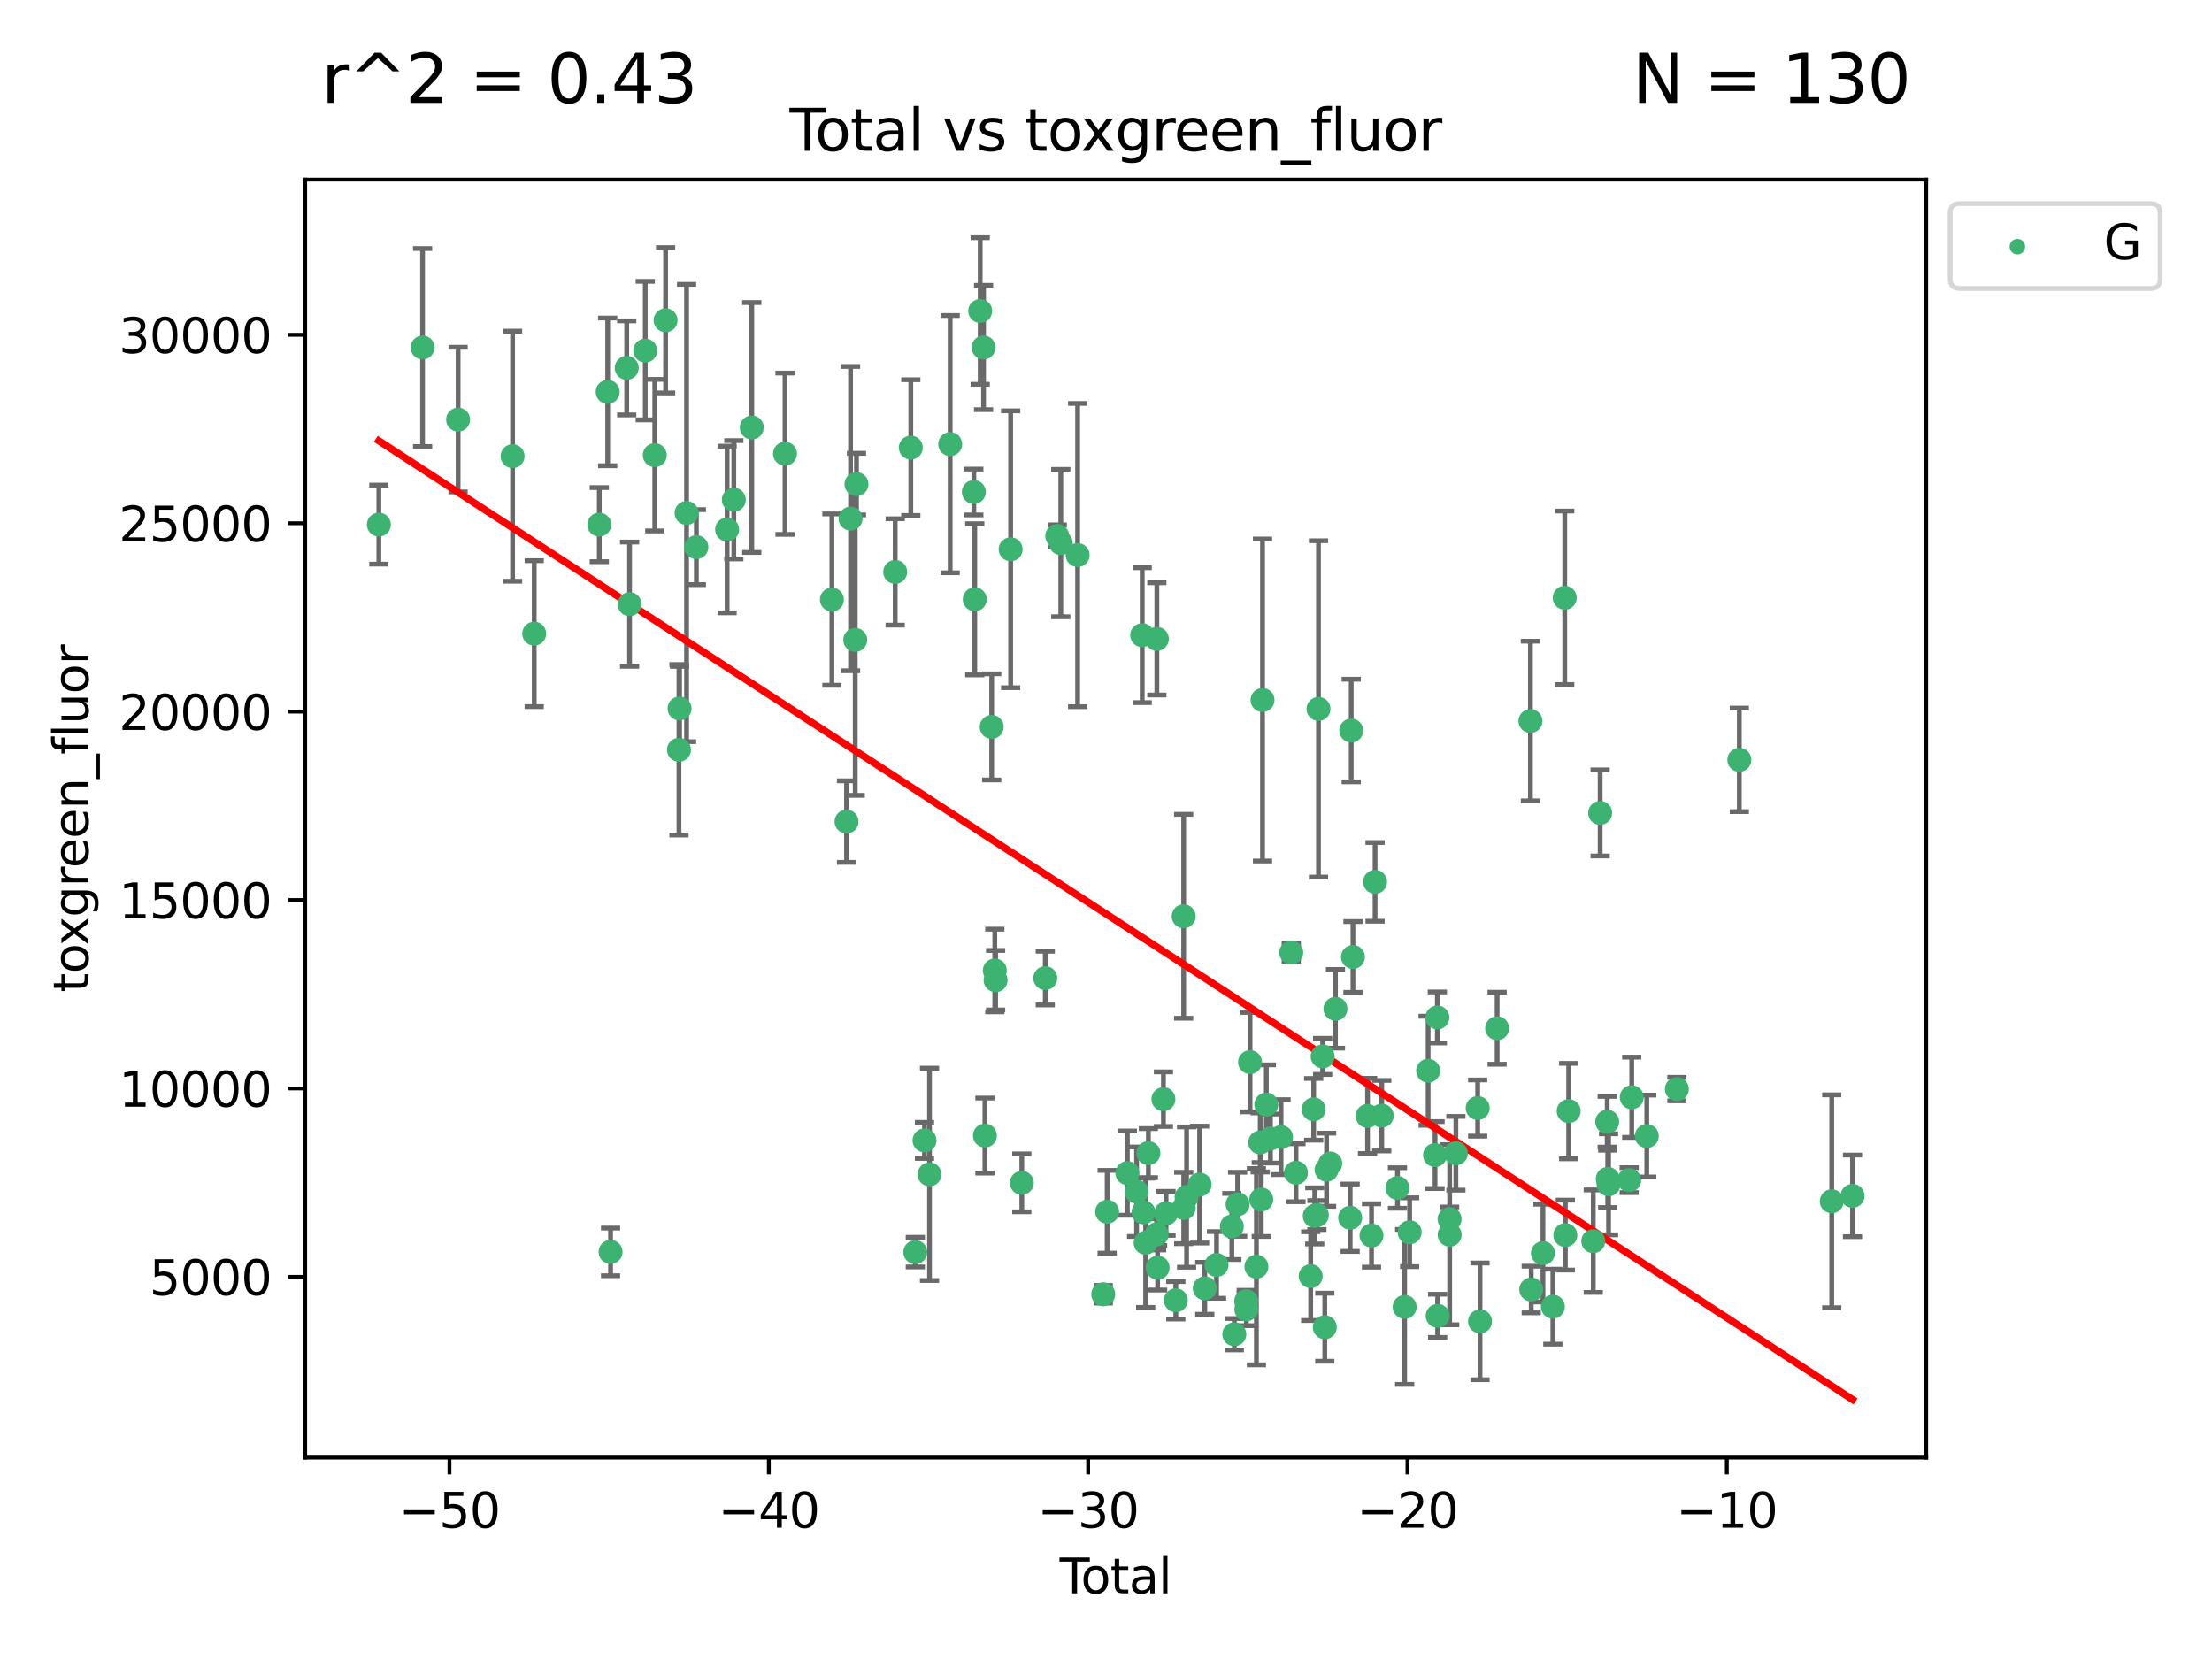 <?xml version="1.0" encoding="utf-8" standalone="no"?>
<!DOCTYPE svg PUBLIC "-//W3C//DTD SVG 1.1//EN"
  "http://www.w3.org/Graphics/SVG/1.1/DTD/svg11.dtd">
<svg xmlns:xlink="http://www.w3.org/1999/xlink" width="460.8pt" height="345.6pt" viewBox="0 0 460.8 345.6" xmlns="http://www.w3.org/2000/svg" version="1.1">
 <defs>
  <style type="text/css">*{stroke-linejoin: round; stroke-linecap: butt}</style>
 </defs>
 <g id="figure_1">
  <g id="patch_1">
   <path d="M 0 345.6 
L 460.8 345.6 
L 460.8 0 
L 0 0 
z
" style="fill: #ffffff"/>
  </g>
  <g id="axes_1">
   <g id="patch_2">
    <path d="M 63.571 303.64 
L 401.26 303.64 
L 401.26 37.411 
L 63.571 37.411 
z
" style="fill: #ffffff"/>
   </g>
   <g id="PathCollection_1">
    <defs>
     <path id="m17af814a38" d="M 0 1.118 
C 0.297 1.118 0.581 1 0.791 0.791 
C 1 0.581 1.118 0.297 1.118 0 
C 1.118 -0.297 1 -0.581 0.791 -0.791 
C 0.581 -1 0.297 -1.118 0 -1.118 
C -0.297 -1.118 -0.581 -1 -0.791 -0.791 
C -1 -0.581 -1.118 -0.297 -1.118 0 
C -1.118 0.297 -1 0.581 -0.791 0.791 
C -0.581 1 -0.297 1.118 0 1.118 
z
" style="stroke: #3cb371"/>
    </defs>
    <g clip-path="url(#pc45b1efcc0)">
     <use xlink:href="#m17af814a38" x="78.921" y="109.287" style="fill: #3cb371; stroke: #3cb371"/>
     <use xlink:href="#m17af814a38" x="88.034" y="72.396" style="fill: #3cb371; stroke: #3cb371"/>
     <use xlink:href="#m17af814a38" x="95.431" y="87.41" style="fill: #3cb371; stroke: #3cb371"/>
     <use xlink:href="#m17af814a38" x="106.779" y="95.031" style="fill: #3cb371; stroke: #3cb371"/>
     <use xlink:href="#m17af814a38" x="111.287" y="131.998" style="fill: #3cb371; stroke: #3cb371"/>
     <use xlink:href="#m17af814a38" x="124.844" y="109.289" style="fill: #3cb371; stroke: #3cb371"/>
     <use xlink:href="#m17af814a38" x="126.591" y="81.637" style="fill: #3cb371; stroke: #3cb371"/>
     <use xlink:href="#m17af814a38" x="127.192" y="260.795" style="fill: #3cb371; stroke: #3cb371"/>
     <use xlink:href="#m17af814a38" x="130.556" y="76.636" style="fill: #3cb371; stroke: #3cb371"/>
     <use xlink:href="#m17af814a38" x="131.152" y="125.857" style="fill: #3cb371; stroke: #3cb371"/>
     <use xlink:href="#m17af814a38" x="134.417" y="73.036" style="fill: #3cb371; stroke: #3cb371"/>
     <use xlink:href="#m17af814a38" x="136.403" y="94.816" style="fill: #3cb371; stroke: #3cb371"/>
     <use xlink:href="#m17af814a38" x="138.654" y="66.718" style="fill: #3cb371; stroke: #3cb371"/>
     <use xlink:href="#m17af814a38" x="141.442" y="156.195" style="fill: #3cb371; stroke: #3cb371"/>
     <use xlink:href="#m17af814a38" x="141.564" y="147.591" style="fill: #3cb371; stroke: #3cb371"/>
     <use xlink:href="#m17af814a38" x="143.025" y="106.867" style="fill: #3cb371; stroke: #3cb371"/>
     <use xlink:href="#m17af814a38" x="145.066" y="113.979" style="fill: #3cb371; stroke: #3cb371"/>
     <use xlink:href="#m17af814a38" x="151.469" y="110.303" style="fill: #3cb371; stroke: #3cb371"/>
     <use xlink:href="#m17af814a38" x="152.868" y="104.11" style="fill: #3cb371; stroke: #3cb371"/>
     <use xlink:href="#m17af814a38" x="156.61" y="89.057" style="fill: #3cb371; stroke: #3cb371"/>
     <use xlink:href="#m17af814a38" x="163.533" y="94.519" style="fill: #3cb371; stroke: #3cb371"/>
     <use xlink:href="#m17af814a38" x="173.299" y="124.902" style="fill: #3cb371; stroke: #3cb371"/>
     <use xlink:href="#m17af814a38" x="176.348" y="171.152" style="fill: #3cb371; stroke: #3cb371"/>
     <use xlink:href="#m17af814a38" x="177.187" y="108.033" style="fill: #3cb371; stroke: #3cb371"/>
     <use xlink:href="#m17af814a38" x="178.157" y="133.308" style="fill: #3cb371; stroke: #3cb371"/>
     <use xlink:href="#m17af814a38" x="178.418" y="100.851" style="fill: #3cb371; stroke: #3cb371"/>
     <use xlink:href="#m17af814a38" x="186.483" y="119.146" style="fill: #3cb371; stroke: #3cb371"/>
     <use xlink:href="#m17af814a38" x="189.737" y="93.245" style="fill: #3cb371; stroke: #3cb371"/>
     <use xlink:href="#m17af814a38" x="190.676" y="260.84" style="fill: #3cb371; stroke: #3cb371"/>
     <use xlink:href="#m17af814a38" x="192.59" y="237.569" style="fill: #3cb371; stroke: #3cb371"/>
     <use xlink:href="#m17af814a38" x="193.635" y="244.639" style="fill: #3cb371; stroke: #3cb371"/>
     <use xlink:href="#m17af814a38" x="197.939" y="92.523" style="fill: #3cb371; stroke: #3cb371"/>
     <use xlink:href="#m17af814a38" x="202.868" y="102.493" style="fill: #3cb371; stroke: #3cb371"/>
     <use xlink:href="#m17af814a38" x="203.06" y="124.844" style="fill: #3cb371; stroke: #3cb371"/>
     <use xlink:href="#m17af814a38" x="204.192" y="64.783" style="fill: #3cb371; stroke: #3cb371"/>
     <use xlink:href="#m17af814a38" x="204.894" y="72.388" style="fill: #3cb371; stroke: #3cb371"/>
     <use xlink:href="#m17af814a38" x="205.174" y="236.561" style="fill: #3cb371; stroke: #3cb371"/>
     <use xlink:href="#m17af814a38" x="206.587" y="151.425" style="fill: #3cb371; stroke: #3cb371"/>
     <use xlink:href="#m17af814a38" x="207.235" y="202.171" style="fill: #3cb371; stroke: #3cb371"/>
     <use xlink:href="#m17af814a38" x="207.402" y="204.195" style="fill: #3cb371; stroke: #3cb371"/>
     <use xlink:href="#m17af814a38" x="210.536" y="114.426" style="fill: #3cb371; stroke: #3cb371"/>
     <use xlink:href="#m17af814a38" x="212.862" y="246.405" style="fill: #3cb371; stroke: #3cb371"/>
     <use xlink:href="#m17af814a38" x="217.748" y="203.757" style="fill: #3cb371; stroke: #3cb371"/>
     <use xlink:href="#m17af814a38" x="220.251" y="111.653" style="fill: #3cb371; stroke: #3cb371"/>
     <use xlink:href="#m17af814a38" x="220.984" y="113.132" style="fill: #3cb371; stroke: #3cb371"/>
     <use xlink:href="#m17af814a38" x="224.488" y="115.628" style="fill: #3cb371; stroke: #3cb371"/>
     <use xlink:href="#m17af814a38" x="229.827" y="269.618" style="fill: #3cb371; stroke: #3cb371"/>
     <use xlink:href="#m17af814a38" x="230.639" y="252.433" style="fill: #3cb371; stroke: #3cb371"/>
     <use xlink:href="#m17af814a38" x="234.853" y="244.382" style="fill: #3cb371; stroke: #3cb371"/>
     <use xlink:href="#m17af814a38" x="236.771" y="248.255" style="fill: #3cb371; stroke: #3cb371"/>
     <use xlink:href="#m17af814a38" x="237.939" y="132.319" style="fill: #3cb371; stroke: #3cb371"/>
     <use xlink:href="#m17af814a38" x="238.211" y="252.56" style="fill: #3cb371; stroke: #3cb371"/>
     <use xlink:href="#m17af814a38" x="238.66" y="258.898" style="fill: #3cb371; stroke: #3cb371"/>
     <use xlink:href="#m17af814a38" x="239.227" y="240.213" style="fill: #3cb371; stroke: #3cb371"/>
     <use xlink:href="#m17af814a38" x="240.951" y="257.128" style="fill: #3cb371; stroke: #3cb371"/>
     <use xlink:href="#m17af814a38" x="240.994" y="133.09" style="fill: #3cb371; stroke: #3cb371"/>
     <use xlink:href="#m17af814a38" x="241.154" y="264.091" style="fill: #3cb371; stroke: #3cb371"/>
     <use xlink:href="#m17af814a38" x="242.364" y="228.977" style="fill: #3cb371; stroke: #3cb371"/>
     <use xlink:href="#m17af814a38" x="242.905" y="252.77" style="fill: #3cb371; stroke: #3cb371"/>
     <use xlink:href="#m17af814a38" x="244.944" y="270.873" style="fill: #3cb371; stroke: #3cb371"/>
     <use xlink:href="#m17af814a38" x="246.579" y="190.879" style="fill: #3cb371; stroke: #3cb371"/>
     <use xlink:href="#m17af814a38" x="246.589" y="251.648" style="fill: #3cb371; stroke: #3cb371"/>
     <use xlink:href="#m17af814a38" x="247.187" y="249.37" style="fill: #3cb371; stroke: #3cb371"/>
     <use xlink:href="#m17af814a38" x="249.904" y="246.771" style="fill: #3cb371; stroke: #3cb371"/>
     <use xlink:href="#m17af814a38" x="250.982" y="268.381" style="fill: #3cb371; stroke: #3cb371"/>
     <use xlink:href="#m17af814a38" x="253.43" y="263.508" style="fill: #3cb371; stroke: #3cb371"/>
     <use xlink:href="#m17af814a38" x="256.614" y="255.5" style="fill: #3cb371; stroke: #3cb371"/>
     <use xlink:href="#m17af814a38" x="257.133" y="277.948" style="fill: #3cb371; stroke: #3cb371"/>
     <use xlink:href="#m17af814a38" x="257.82" y="250.873" style="fill: #3cb371; stroke: #3cb371"/>
     <use xlink:href="#m17af814a38" x="259.608" y="271.059" style="fill: #3cb371; stroke: #3cb371"/>
     <use xlink:href="#m17af814a38" x="259.636" y="272.759" style="fill: #3cb371; stroke: #3cb371"/>
     <use xlink:href="#m17af814a38" x="260.408" y="221.26" style="fill: #3cb371; stroke: #3cb371"/>
     <use xlink:href="#m17af814a38" x="261.731" y="263.874" style="fill: #3cb371; stroke: #3cb371"/>
     <use xlink:href="#m17af814a38" x="262.525" y="237.997" style="fill: #3cb371; stroke: #3cb371"/>
     <use xlink:href="#m17af814a38" x="262.741" y="249.881" style="fill: #3cb371; stroke: #3cb371"/>
     <use xlink:href="#m17af814a38" x="263.007" y="145.825" style="fill: #3cb371; stroke: #3cb371"/>
     <use xlink:href="#m17af814a38" x="263.801" y="230.103" style="fill: #3cb371; stroke: #3cb371"/>
     <use xlink:href="#m17af814a38" x="264.655" y="237.181" style="fill: #3cb371; stroke: #3cb371"/>
     <use xlink:href="#m17af814a38" x="266.864" y="236.88" style="fill: #3cb371; stroke: #3cb371"/>
     <use xlink:href="#m17af814a38" x="268.995" y="198.428" style="fill: #3cb371; stroke: #3cb371"/>
     <use xlink:href="#m17af814a38" x="269.974" y="244.306" style="fill: #3cb371; stroke: #3cb371"/>
     <use xlink:href="#m17af814a38" x="273.038" y="265.843" style="fill: #3cb371; stroke: #3cb371"/>
     <use xlink:href="#m17af814a38" x="273.661" y="231.09" style="fill: #3cb371; stroke: #3cb371"/>
     <use xlink:href="#m17af814a38" x="273.885" y="253.296" style="fill: #3cb371; stroke: #3cb371"/>
     <use xlink:href="#m17af814a38" x="274.332" y="253.117" style="fill: #3cb371; stroke: #3cb371"/>
     <use xlink:href="#m17af814a38" x="274.666" y="147.684" style="fill: #3cb371; stroke: #3cb371"/>
     <use xlink:href="#m17af814a38" x="275.53" y="220.06" style="fill: #3cb371; stroke: #3cb371"/>
     <use xlink:href="#m17af814a38" x="275.977" y="276.485" style="fill: #3cb371; stroke: #3cb371"/>
     <use xlink:href="#m17af814a38" x="276.351" y="243.678" style="fill: #3cb371; stroke: #3cb371"/>
     <use xlink:href="#m17af814a38" x="277.118" y="242.376" style="fill: #3cb371; stroke: #3cb371"/>
     <use xlink:href="#m17af814a38" x="278.2" y="210.157" style="fill: #3cb371; stroke: #3cb371"/>
     <use xlink:href="#m17af814a38" x="281.262" y="253.677" style="fill: #3cb371; stroke: #3cb371"/>
     <use xlink:href="#m17af814a38" x="281.485" y="152.186" style="fill: #3cb371; stroke: #3cb371"/>
     <use xlink:href="#m17af814a38" x="281.846" y="199.352" style="fill: #3cb371; stroke: #3cb371"/>
     <use xlink:href="#m17af814a38" x="284.888" y="232.469" style="fill: #3cb371; stroke: #3cb371"/>
     <use xlink:href="#m17af814a38" x="285.709" y="257.372" style="fill: #3cb371; stroke: #3cb371"/>
     <use xlink:href="#m17af814a38" x="286.452" y="183.711" style="fill: #3cb371; stroke: #3cb371"/>
     <use xlink:href="#m17af814a38" x="287.849" y="232.415" style="fill: #3cb371; stroke: #3cb371"/>
     <use xlink:href="#m17af814a38" x="291.12" y="247.479" style="fill: #3cb371; stroke: #3cb371"/>
     <use xlink:href="#m17af814a38" x="292.616" y="272.254" style="fill: #3cb371; stroke: #3cb371"/>
     <use xlink:href="#m17af814a38" x="293.657" y="256.699" style="fill: #3cb371; stroke: #3cb371"/>
     <use xlink:href="#m17af814a38" x="297.507" y="223.06" style="fill: #3cb371; stroke: #3cb371"/>
     <use xlink:href="#m17af814a38" x="298.946" y="240.627" style="fill: #3cb371; stroke: #3cb371"/>
     <use xlink:href="#m17af814a38" x="299.425" y="211.956" style="fill: #3cb371; stroke: #3cb371"/>
     <use xlink:href="#m17af814a38" x="299.487" y="274.114" style="fill: #3cb371; stroke: #3cb371"/>
     <use xlink:href="#m17af814a38" x="301.976" y="253.951" style="fill: #3cb371; stroke: #3cb371"/>
     <use xlink:href="#m17af814a38" x="301.99" y="257.219" style="fill: #3cb371; stroke: #3cb371"/>
     <use xlink:href="#m17af814a38" x="303.287" y="240.25" style="fill: #3cb371; stroke: #3cb371"/>
     <use xlink:href="#m17af814a38" x="307.829" y="230.827" style="fill: #3cb371; stroke: #3cb371"/>
     <use xlink:href="#m17af814a38" x="308.317" y="275.267" style="fill: #3cb371; stroke: #3cb371"/>
     <use xlink:href="#m17af814a38" x="311.88" y="214.202" style="fill: #3cb371; stroke: #3cb371"/>
     <use xlink:href="#m17af814a38" x="318.814" y="150.201" style="fill: #3cb371; stroke: #3cb371"/>
     <use xlink:href="#m17af814a38" x="318.983" y="268.63" style="fill: #3cb371; stroke: #3cb371"/>
     <use xlink:href="#m17af814a38" x="321.424" y="261.046" style="fill: #3cb371; stroke: #3cb371"/>
     <use xlink:href="#m17af814a38" x="323.49" y="272.203" style="fill: #3cb371; stroke: #3cb371"/>
     <use xlink:href="#m17af814a38" x="325.963" y="124.525" style="fill: #3cb371; stroke: #3cb371"/>
     <use xlink:href="#m17af814a38" x="326.092" y="257.293" style="fill: #3cb371; stroke: #3cb371"/>
     <use xlink:href="#m17af814a38" x="326.783" y="231.466" style="fill: #3cb371; stroke: #3cb371"/>
     <use xlink:href="#m17af814a38" x="331.904" y="258.56" style="fill: #3cb371; stroke: #3cb371"/>
     <use xlink:href="#m17af814a38" x="333.34" y="169.352" style="fill: #3cb371; stroke: #3cb371"/>
     <use xlink:href="#m17af814a38" x="334.808" y="233.679" style="fill: #3cb371; stroke: #3cb371"/>
     <use xlink:href="#m17af814a38" x="334.921" y="245.584" style="fill: #3cb371; stroke: #3cb371"/>
     <use xlink:href="#m17af814a38" x="335.094" y="246.711" style="fill: #3cb371; stroke: #3cb371"/>
     <use xlink:href="#m17af814a38" x="339.39" y="245.844" style="fill: #3cb371; stroke: #3cb371"/>
     <use xlink:href="#m17af814a38" x="339.921" y="228.581" style="fill: #3cb371; stroke: #3cb371"/>
     <use xlink:href="#m17af814a38" x="343.055" y="236.661" style="fill: #3cb371; stroke: #3cb371"/>
     <use xlink:href="#m17af814a38" x="349.323" y="226.877" style="fill: #3cb371; stroke: #3cb371"/>
     <use xlink:href="#m17af814a38" x="362.334" y="158.293" style="fill: #3cb371; stroke: #3cb371"/>
     <use xlink:href="#m17af814a38" x="381.585" y="250.247" style="fill: #3cb371; stroke: #3cb371"/>
     <use xlink:href="#m17af814a38" x="385.911" y="249.122" style="fill: #3cb371; stroke: #3cb371"/>
    </g>
   </g>
   <g id="matplotlib.axis_1">
    <g id="xtick_1">
     <g id="line2d_1">
      <defs>
       <path id="ma198f70fe7" d="M 0 0 
L 0 3.5 
" style="stroke: #000000; stroke-width: 0.8"/>
      </defs>
      <g>
       <use xlink:href="#ma198f70fe7" x="93.632" y="303.64" style="stroke: #000000; stroke-width: 0.8"/>
      </g>
     </g>
     <g id="text_1">
      <!-- −50 -->
      <g transform="translate(83.08 318.238)scale(0.1 -0.1)">
       <defs>
        <path id="DejaVuSans-2212" d="M 678 2272 
L 4684 2272 
L 4684 1741 
L 678 1741 
L 678 2272 
z
" transform="scale(0.016)"/>
        <path id="DejaVuSans-35" d="M 691 4666 
L 3169 4666 
L 3169 4134 
L 1269 4134 
L 1269 2991 
Q 1406 3038 1543 3061 
Q 1681 3084 1819 3084 
Q 2600 3084 3056 2656 
Q 3513 2228 3513 1497 
Q 3513 744 3044 326 
Q 2575 -91 1722 -91 
Q 1428 -91 1123 -41 
Q 819 9 494 109 
L 494 744 
Q 775 591 1075 516 
Q 1375 441 1709 441 
Q 2250 441 2565 725 
Q 2881 1009 2881 1497 
Q 2881 1984 2565 2268 
Q 2250 2553 1709 2553 
Q 1456 2553 1204 2497 
Q 953 2441 691 2322 
L 691 4666 
z
" transform="scale(0.016)"/>
        <path id="DejaVuSans-30" d="M 2034 4250 
Q 1547 4250 1301 3770 
Q 1056 3291 1056 2328 
Q 1056 1369 1301 889 
Q 1547 409 2034 409 
Q 2525 409 2770 889 
Q 3016 1369 3016 2328 
Q 3016 3291 2770 3770 
Q 2525 4250 2034 4250 
z
M 2034 4750 
Q 2819 4750 3233 4129 
Q 3647 3509 3647 2328 
Q 3647 1150 3233 529 
Q 2819 -91 2034 -91 
Q 1250 -91 836 529 
Q 422 1150 422 2328 
Q 422 3509 836 4129 
Q 1250 4750 2034 4750 
z
" transform="scale(0.016)"/>
       </defs>
       <use xlink:href="#DejaVuSans-2212"/>
       <use xlink:href="#DejaVuSans-35" x="83.789"/>
       <use xlink:href="#DejaVuSans-30" x="147.412"/>
      </g>
     </g>
    </g>
    <g id="xtick_2">
     <g id="line2d_2">
      <g>
       <use xlink:href="#ma198f70fe7" x="160.156" y="303.64" style="stroke: #000000; stroke-width: 0.8"/>
      </g>
     </g>
     <g id="text_2">
      <!-- −40 -->
      <g transform="translate(149.604 318.238)scale(0.1 -0.1)">
       <defs>
        <path id="DejaVuSans-34" d="M 2419 4116 
L 825 1625 
L 2419 1625 
L 2419 4116 
z
M 2253 4666 
L 3047 4666 
L 3047 1625 
L 3713 1625 
L 3713 1100 
L 3047 1100 
L 3047 0 
L 2419 0 
L 2419 1100 
L 313 1100 
L 313 1709 
L 2253 4666 
z
" transform="scale(0.016)"/>
       </defs>
       <use xlink:href="#DejaVuSans-2212"/>
       <use xlink:href="#DejaVuSans-34" x="83.789"/>
       <use xlink:href="#DejaVuSans-30" x="147.412"/>
      </g>
     </g>
    </g>
    <g id="xtick_3">
     <g id="line2d_3">
      <g>
       <use xlink:href="#ma198f70fe7" x="226.68" y="303.64" style="stroke: #000000; stroke-width: 0.8"/>
      </g>
     </g>
     <g id="text_3">
      <!-- −30 -->
      <g transform="translate(216.127 318.238)scale(0.1 -0.1)">
       <defs>
        <path id="DejaVuSans-33" d="M 2597 2516 
Q 3050 2419 3304 2112 
Q 3559 1806 3559 1356 
Q 3559 666 3084 287 
Q 2609 -91 1734 -91 
Q 1441 -91 1130 -33 
Q 819 25 488 141 
L 488 750 
Q 750 597 1062 519 
Q 1375 441 1716 441 
Q 2309 441 2620 675 
Q 2931 909 2931 1356 
Q 2931 1769 2642 2001 
Q 2353 2234 1838 2234 
L 1294 2234 
L 1294 2753 
L 1863 2753 
Q 2328 2753 2575 2939 
Q 2822 3125 2822 3475 
Q 2822 3834 2567 4026 
Q 2313 4219 1838 4219 
Q 1578 4219 1281 4162 
Q 984 4106 628 3988 
L 628 4550 
Q 988 4650 1302 4700 
Q 1616 4750 1894 4750 
Q 2613 4750 3031 4423 
Q 3450 4097 3450 3541 
Q 3450 3153 3228 2886 
Q 3006 2619 2597 2516 
z
" transform="scale(0.016)"/>
       </defs>
       <use xlink:href="#DejaVuSans-2212"/>
       <use xlink:href="#DejaVuSans-33" x="83.789"/>
       <use xlink:href="#DejaVuSans-30" x="147.412"/>
      </g>
     </g>
    </g>
    <g id="xtick_4">
     <g id="line2d_4">
      <g>
       <use xlink:href="#ma198f70fe7" x="293.203" y="303.64" style="stroke: #000000; stroke-width: 0.8"/>
      </g>
     </g>
     <g id="text_4">
      <!-- −20 -->
      <g transform="translate(282.651 318.238)scale(0.1 -0.1)">
       <defs>
        <path id="DejaVuSans-32" d="M 1228 531 
L 3431 531 
L 3431 0 
L 469 0 
L 469 531 
Q 828 903 1448 1529 
Q 2069 2156 2228 2338 
Q 2531 2678 2651 2914 
Q 2772 3150 2772 3378 
Q 2772 3750 2511 3984 
Q 2250 4219 1831 4219 
Q 1534 4219 1204 4116 
Q 875 4013 500 3803 
L 500 4441 
Q 881 4594 1212 4672 
Q 1544 4750 1819 4750 
Q 2544 4750 2975 4387 
Q 3406 4025 3406 3419 
Q 3406 3131 3298 2873 
Q 3191 2616 2906 2266 
Q 2828 2175 2409 1742 
Q 1991 1309 1228 531 
z
" transform="scale(0.016)"/>
       </defs>
       <use xlink:href="#DejaVuSans-2212"/>
       <use xlink:href="#DejaVuSans-32" x="83.789"/>
       <use xlink:href="#DejaVuSans-30" x="147.412"/>
      </g>
     </g>
    </g>
    <g id="xtick_5">
     <g id="line2d_5">
      <g>
       <use xlink:href="#ma198f70fe7" x="359.727" y="303.64" style="stroke: #000000; stroke-width: 0.8"/>
      </g>
     </g>
     <g id="text_5">
      <!-- −10 -->
      <g transform="translate(349.174 318.238)scale(0.1 -0.1)">
       <defs>
        <path id="DejaVuSans-31" d="M 794 531 
L 1825 531 
L 1825 4091 
L 703 3866 
L 703 4441 
L 1819 4666 
L 2450 4666 
L 2450 531 
L 3481 531 
L 3481 0 
L 794 0 
L 794 531 
z
" transform="scale(0.016)"/>
       </defs>
       <use xlink:href="#DejaVuSans-2212"/>
       <use xlink:href="#DejaVuSans-31" x="83.789"/>
       <use xlink:href="#DejaVuSans-30" x="147.412"/>
      </g>
     </g>
    </g>
    <g id="text_6">
     <!-- Total -->
     <g transform="translate(220.739 331.917)scale(0.1 -0.1)">
      <defs>
       <path id="DejaVuSans-54" d="M -19 4666 
L 3928 4666 
L 3928 4134 
L 2272 4134 
L 2272 0 
L 1638 0 
L 1638 4134 
L -19 4134 
L -19 4666 
z
" transform="scale(0.016)"/>
       <path id="DejaVuSans-6f" d="M 1959 3097 
Q 1497 3097 1228 2736 
Q 959 2375 959 1747 
Q 959 1119 1226 758 
Q 1494 397 1959 397 
Q 2419 397 2687 759 
Q 2956 1122 2956 1747 
Q 2956 2369 2687 2733 
Q 2419 3097 1959 3097 
z
M 1959 3584 
Q 2709 3584 3137 3096 
Q 3566 2609 3566 1747 
Q 3566 888 3137 398 
Q 2709 -91 1959 -91 
Q 1206 -91 779 398 
Q 353 888 353 1747 
Q 353 2609 779 3096 
Q 1206 3584 1959 3584 
z
" transform="scale(0.016)"/>
       <path id="DejaVuSans-74" d="M 1172 4494 
L 1172 3500 
L 2356 3500 
L 2356 3053 
L 1172 3053 
L 1172 1153 
Q 1172 725 1289 603 
Q 1406 481 1766 481 
L 2356 481 
L 2356 0 
L 1766 0 
Q 1100 0 847 248 
Q 594 497 594 1153 
L 594 3053 
L 172 3053 
L 172 3500 
L 594 3500 
L 594 4494 
L 1172 4494 
z
" transform="scale(0.016)"/>
       <path id="DejaVuSans-61" d="M 2194 1759 
Q 1497 1759 1228 1600 
Q 959 1441 959 1056 
Q 959 750 1161 570 
Q 1363 391 1709 391 
Q 2188 391 2477 730 
Q 2766 1069 2766 1631 
L 2766 1759 
L 2194 1759 
z
M 3341 1997 
L 3341 0 
L 2766 0 
L 2766 531 
Q 2569 213 2275 61 
Q 1981 -91 1556 -91 
Q 1019 -91 701 211 
Q 384 513 384 1019 
Q 384 1609 779 1909 
Q 1175 2209 1959 2209 
L 2766 2209 
L 2766 2266 
Q 2766 2663 2505 2880 
Q 2244 3097 1772 3097 
Q 1472 3097 1187 3025 
Q 903 2953 641 2809 
L 641 3341 
Q 956 3463 1253 3523 
Q 1550 3584 1831 3584 
Q 2591 3584 2966 3190 
Q 3341 2797 3341 1997 
z
" transform="scale(0.016)"/>
       <path id="DejaVuSans-6c" d="M 603 4863 
L 1178 4863 
L 1178 0 
L 603 0 
L 603 4863 
z
" transform="scale(0.016)"/>
      </defs>
      <use xlink:href="#DejaVuSans-54"/>
      <use xlink:href="#DejaVuSans-6f" x="44.084"/>
      <use xlink:href="#DejaVuSans-74" x="105.266"/>
      <use xlink:href="#DejaVuSans-61" x="144.475"/>
      <use xlink:href="#DejaVuSans-6c" x="205.754"/>
     </g>
    </g>
   </g>
   <g id="matplotlib.axis_2">
    <g id="ytick_1">
     <g id="line2d_6">
      <defs>
       <path id="m92e73fed87" d="M 0 0 
L -3.5 0 
" style="stroke: #000000; stroke-width: 0.8"/>
      </defs>
      <g>
       <use xlink:href="#m92e73fed87" x="63.571" y="265.995" style="stroke: #000000; stroke-width: 0.8"/>
      </g>
     </g>
     <g id="text_7">
      <!-- 5000 -->
      <g transform="translate(31.121 269.795)scale(0.1 -0.1)">
       <use xlink:href="#DejaVuSans-35"/>
       <use xlink:href="#DejaVuSans-30" x="63.623"/>
       <use xlink:href="#DejaVuSans-30" x="127.246"/>
       <use xlink:href="#DejaVuSans-30" x="190.869"/>
      </g>
     </g>
    </g>
    <g id="ytick_2">
     <g id="line2d_7">
      <g>
       <use xlink:href="#m92e73fed87" x="63.571" y="226.746" style="stroke: #000000; stroke-width: 0.8"/>
      </g>
     </g>
     <g id="text_8">
      <!-- 10000 -->
      <g transform="translate(24.759 230.545)scale(0.1 -0.1)">
       <use xlink:href="#DejaVuSans-31"/>
       <use xlink:href="#DejaVuSans-30" x="63.623"/>
       <use xlink:href="#DejaVuSans-30" x="127.246"/>
       <use xlink:href="#DejaVuSans-30" x="190.869"/>
       <use xlink:href="#DejaVuSans-30" x="254.492"/>
      </g>
     </g>
    </g>
    <g id="ytick_3">
     <g id="line2d_8">
      <g>
       <use xlink:href="#m92e73fed87" x="63.571" y="187.496" style="stroke: #000000; stroke-width: 0.8"/>
      </g>
     </g>
     <g id="text_9">
      <!-- 15000 -->
      <g transform="translate(24.759 191.295)scale(0.1 -0.1)">
       <use xlink:href="#DejaVuSans-31"/>
       <use xlink:href="#DejaVuSans-35" x="63.623"/>
       <use xlink:href="#DejaVuSans-30" x="127.246"/>
       <use xlink:href="#DejaVuSans-30" x="190.869"/>
       <use xlink:href="#DejaVuSans-30" x="254.492"/>
      </g>
     </g>
    </g>
    <g id="ytick_4">
     <g id="line2d_9">
      <g>
       <use xlink:href="#m92e73fed87" x="63.571" y="148.246" style="stroke: #000000; stroke-width: 0.8"/>
      </g>
     </g>
     <g id="text_10">
      <!-- 20000 -->
      <g transform="translate(24.759 152.046)scale(0.1 -0.1)">
       <use xlink:href="#DejaVuSans-32"/>
       <use xlink:href="#DejaVuSans-30" x="63.623"/>
       <use xlink:href="#DejaVuSans-30" x="127.246"/>
       <use xlink:href="#DejaVuSans-30" x="190.869"/>
       <use xlink:href="#DejaVuSans-30" x="254.492"/>
      </g>
     </g>
    </g>
    <g id="ytick_5">
     <g id="line2d_10">
      <g>
       <use xlink:href="#m92e73fed87" x="63.571" y="108.997" style="stroke: #000000; stroke-width: 0.8"/>
      </g>
     </g>
     <g id="text_11">
      <!-- 25000 -->
      <g transform="translate(24.759 112.796)scale(0.1 -0.1)">
       <use xlink:href="#DejaVuSans-32"/>
       <use xlink:href="#DejaVuSans-35" x="63.623"/>
       <use xlink:href="#DejaVuSans-30" x="127.246"/>
       <use xlink:href="#DejaVuSans-30" x="190.869"/>
       <use xlink:href="#DejaVuSans-30" x="254.492"/>
      </g>
     </g>
    </g>
    <g id="ytick_6">
     <g id="line2d_11">
      <g>
       <use xlink:href="#m92e73fed87" x="63.571" y="69.747" style="stroke: #000000; stroke-width: 0.8"/>
      </g>
     </g>
     <g id="text_12">
      <!-- 30000 -->
      <g transform="translate(24.759 73.546)scale(0.1 -0.1)">
       <use xlink:href="#DejaVuSans-33"/>
       <use xlink:href="#DejaVuSans-30" x="63.623"/>
       <use xlink:href="#DejaVuSans-30" x="127.246"/>
       <use xlink:href="#DejaVuSans-30" x="190.869"/>
       <use xlink:href="#DejaVuSans-30" x="254.492"/>
      </g>
     </g>
    </g>
    <g id="text_13">
     <!-- toxgreen_fluor -->
     <g transform="translate(18.401 206.72)rotate(-90)scale(0.1 -0.1)">
      <defs>
       <path id="DejaVuSans-78" d="M 3513 3500 
L 2247 1797 
L 3578 0 
L 2900 0 
L 1881 1375 
L 863 0 
L 184 0 
L 1544 1831 
L 300 3500 
L 978 3500 
L 1906 2253 
L 2834 3500 
L 3513 3500 
z
" transform="scale(0.016)"/>
       <path id="DejaVuSans-67" d="M 2906 1791 
Q 2906 2416 2648 2759 
Q 2391 3103 1925 3103 
Q 1463 3103 1205 2759 
Q 947 2416 947 1791 
Q 947 1169 1205 825 
Q 1463 481 1925 481 
Q 2391 481 2648 825 
Q 2906 1169 2906 1791 
z
M 3481 434 
Q 3481 -459 3084 -895 
Q 2688 -1331 1869 -1331 
Q 1566 -1331 1297 -1286 
Q 1028 -1241 775 -1147 
L 775 -588 
Q 1028 -725 1275 -790 
Q 1522 -856 1778 -856 
Q 2344 -856 2625 -561 
Q 2906 -266 2906 331 
L 2906 616 
Q 2728 306 2450 153 
Q 2172 0 1784 0 
Q 1141 0 747 490 
Q 353 981 353 1791 
Q 353 2603 747 3093 
Q 1141 3584 1784 3584 
Q 2172 3584 2450 3431 
Q 2728 3278 2906 2969 
L 2906 3500 
L 3481 3500 
L 3481 434 
z
" transform="scale(0.016)"/>
       <path id="DejaVuSans-72" d="M 2631 2963 
Q 2534 3019 2420 3045 
Q 2306 3072 2169 3072 
Q 1681 3072 1420 2755 
Q 1159 2438 1159 1844 
L 1159 0 
L 581 0 
L 581 3500 
L 1159 3500 
L 1159 2956 
Q 1341 3275 1631 3429 
Q 1922 3584 2338 3584 
Q 2397 3584 2469 3576 
Q 2541 3569 2628 3553 
L 2631 2963 
z
" transform="scale(0.016)"/>
       <path id="DejaVuSans-65" d="M 3597 1894 
L 3597 1613 
L 953 1613 
Q 991 1019 1311 708 
Q 1631 397 2203 397 
Q 2534 397 2845 478 
Q 3156 559 3463 722 
L 3463 178 
Q 3153 47 2828 -22 
Q 2503 -91 2169 -91 
Q 1331 -91 842 396 
Q 353 884 353 1716 
Q 353 2575 817 3079 
Q 1281 3584 2069 3584 
Q 2775 3584 3186 3129 
Q 3597 2675 3597 1894 
z
M 3022 2063 
Q 3016 2534 2758 2815 
Q 2500 3097 2075 3097 
Q 1594 3097 1305 2825 
Q 1016 2553 972 2059 
L 3022 2063 
z
" transform="scale(0.016)"/>
       <path id="DejaVuSans-6e" d="M 3513 2113 
L 3513 0 
L 2938 0 
L 2938 2094 
Q 2938 2591 2744 2837 
Q 2550 3084 2163 3084 
Q 1697 3084 1428 2787 
Q 1159 2491 1159 1978 
L 1159 0 
L 581 0 
L 581 3500 
L 1159 3500 
L 1159 2956 
Q 1366 3272 1645 3428 
Q 1925 3584 2291 3584 
Q 2894 3584 3203 3211 
Q 3513 2838 3513 2113 
z
" transform="scale(0.016)"/>
       <path id="DejaVuSans-5f" d="M 3263 -1063 
L 3263 -1509 
L -63 -1509 
L -63 -1063 
L 3263 -1063 
z
" transform="scale(0.016)"/>
       <path id="DejaVuSans-66" d="M 2375 4863 
L 2375 4384 
L 1825 4384 
Q 1516 4384 1395 4259 
Q 1275 4134 1275 3809 
L 1275 3500 
L 2222 3500 
L 2222 3053 
L 1275 3053 
L 1275 0 
L 697 0 
L 697 3053 
L 147 3053 
L 147 3500 
L 697 3500 
L 697 3744 
Q 697 4328 969 4595 
Q 1241 4863 1831 4863 
L 2375 4863 
z
" transform="scale(0.016)"/>
       <path id="DejaVuSans-75" d="M 544 1381 
L 544 3500 
L 1119 3500 
L 1119 1403 
Q 1119 906 1312 657 
Q 1506 409 1894 409 
Q 2359 409 2629 706 
Q 2900 1003 2900 1516 
L 2900 3500 
L 3475 3500 
L 3475 0 
L 2900 0 
L 2900 538 
Q 2691 219 2414 64 
Q 2138 -91 1772 -91 
Q 1169 -91 856 284 
Q 544 659 544 1381 
z
M 1991 3584 
L 1991 3584 
z
" transform="scale(0.016)"/>
      </defs>
      <use xlink:href="#DejaVuSans-74"/>
      <use xlink:href="#DejaVuSans-6f" x="39.209"/>
      <use xlink:href="#DejaVuSans-78" x="97.266"/>
      <use xlink:href="#DejaVuSans-67" x="156.445"/>
      <use xlink:href="#DejaVuSans-72" x="219.922"/>
      <use xlink:href="#DejaVuSans-65" x="258.785"/>
      <use xlink:href="#DejaVuSans-65" x="320.309"/>
      <use xlink:href="#DejaVuSans-6e" x="381.832"/>
      <use xlink:href="#DejaVuSans-5f" x="445.211"/>
      <use xlink:href="#DejaVuSans-66" x="495.211"/>
      <use xlink:href="#DejaVuSans-6c" x="530.416"/>
      <use xlink:href="#DejaVuSans-75" x="558.199"/>
      <use xlink:href="#DejaVuSans-6f" x="621.578"/>
      <use xlink:href="#DejaVuSans-72" x="682.76"/>
     </g>
    </g>
   </g>
   <g id="LineCollection_1">
    <path d="M 78.921 117.516 
L 78.921 101.058 
" clip-path="url(#pc45b1efcc0)" style="fill: none; stroke: #696969"/>
    <path d="M 88.034 93.02 
L 88.034 51.773 
" clip-path="url(#pc45b1efcc0)" style="fill: none; stroke: #696969"/>
    <path d="M 95.431 102.48 
L 95.431 72.339 
" clip-path="url(#pc45b1efcc0)" style="fill: none; stroke: #696969"/>
    <path d="M 106.779 121.08 
L 106.779 68.983 
" clip-path="url(#pc45b1efcc0)" style="fill: none; stroke: #696969"/>
    <path d="M 111.287 147.2 
L 111.287 116.796 
" clip-path="url(#pc45b1efcc0)" style="fill: none; stroke: #696969"/>
    <path d="M 124.844 117.005 
L 124.844 101.572 
" clip-path="url(#pc45b1efcc0)" style="fill: none; stroke: #696969"/>
    <path d="M 126.591 97.027 
L 126.591 66.247 
" clip-path="url(#pc45b1efcc0)" style="fill: none; stroke: #696969"/>
    <path d="M 127.192 265.76 
L 127.192 255.83 
" clip-path="url(#pc45b1efcc0)" style="fill: none; stroke: #696969"/>
    <path d="M 130.556 86.434 
L 130.556 66.838 
" clip-path="url(#pc45b1efcc0)" style="fill: none; stroke: #696969"/>
    <path d="M 131.152 138.792 
L 131.152 112.921 
" clip-path="url(#pc45b1efcc0)" style="fill: none; stroke: #696969"/>
    <path d="M 134.417 87.466 
L 134.417 58.605 
" clip-path="url(#pc45b1efcc0)" style="fill: none; stroke: #696969"/>
    <path d="M 136.403 110.605 
L 136.403 79.027 
" clip-path="url(#pc45b1efcc0)" style="fill: none; stroke: #696969"/>
    <path d="M 138.654 81.853 
L 138.654 51.582 
" clip-path="url(#pc45b1efcc0)" style="fill: none; stroke: #696969"/>
    <path d="M 141.442 173.956 
L 141.442 138.435 
" clip-path="url(#pc45b1efcc0)" style="fill: none; stroke: #696969"/>
    <path d="M 141.564 156.362 
L 141.564 138.819 
" clip-path="url(#pc45b1efcc0)" style="fill: none; stroke: #696969"/>
    <path d="M 143.025 154.504 
L 143.025 59.231 
" clip-path="url(#pc45b1efcc0)" style="fill: none; stroke: #696969"/>
    <path d="M 145.066 121.788 
L 145.066 106.17 
" clip-path="url(#pc45b1efcc0)" style="fill: none; stroke: #696969"/>
    <path d="M 151.469 127.663 
L 151.469 92.943 
" clip-path="url(#pc45b1efcc0)" style="fill: none; stroke: #696969"/>
    <path d="M 152.868 116.437 
L 152.868 91.783 
" clip-path="url(#pc45b1efcc0)" style="fill: none; stroke: #696969"/>
    <path d="M 156.61 115.087 
L 156.61 63.026 
" clip-path="url(#pc45b1efcc0)" style="fill: none; stroke: #696969"/>
    <path d="M 163.533 111.323 
L 163.533 77.715 
" clip-path="url(#pc45b1efcc0)" style="fill: none; stroke: #696969"/>
    <path d="M 173.299 142.748 
L 173.299 107.056 
" clip-path="url(#pc45b1efcc0)" style="fill: none; stroke: #696969"/>
    <path d="M 176.348 179.647 
L 176.348 162.656 
" clip-path="url(#pc45b1efcc0)" style="fill: none; stroke: #696969"/>
    <path d="M 177.187 139.726 
L 177.187 76.341 
" clip-path="url(#pc45b1efcc0)" style="fill: none; stroke: #696969"/>
    <path d="M 178.157 165.692 
L 178.157 100.924 
" clip-path="url(#pc45b1efcc0)" style="fill: none; stroke: #696969"/>
    <path d="M 178.418 107.268 
L 178.418 94.433 
" clip-path="url(#pc45b1efcc0)" style="fill: none; stroke: #696969"/>
    <path d="M 186.483 130.223 
L 186.483 108.069 
" clip-path="url(#pc45b1efcc0)" style="fill: none; stroke: #696969"/>
    <path d="M 189.737 107.382 
L 189.737 79.108 
" clip-path="url(#pc45b1efcc0)" style="fill: none; stroke: #696969"/>
    <path d="M 190.676 263.93 
L 190.676 257.75 
" clip-path="url(#pc45b1efcc0)" style="fill: none; stroke: #696969"/>
    <path d="M 192.59 241.322 
L 192.59 233.817 
" clip-path="url(#pc45b1efcc0)" style="fill: none; stroke: #696969"/>
    <path d="M 193.635 266.755 
L 193.635 222.523 
" clip-path="url(#pc45b1efcc0)" style="fill: none; stroke: #696969"/>
    <path d="M 197.939 119.321 
L 197.939 65.726 
" clip-path="url(#pc45b1efcc0)" style="fill: none; stroke: #696969"/>
    <path d="M 202.868 107.269 
L 202.868 97.717 
" clip-path="url(#pc45b1efcc0)" style="fill: none; stroke: #696969"/>
    <path d="M 203.06 140.59 
L 203.06 109.099 
" clip-path="url(#pc45b1efcc0)" style="fill: none; stroke: #696969"/>
    <path d="M 204.192 80.054 
L 204.192 49.513 
" clip-path="url(#pc45b1efcc0)" style="fill: none; stroke: #696969"/>
    <path d="M 204.894 85.332 
L 204.894 59.444 
" clip-path="url(#pc45b1efcc0)" style="fill: none; stroke: #696969"/>
    <path d="M 205.174 244.375 
L 205.174 228.747 
" clip-path="url(#pc45b1efcc0)" style="fill: none; stroke: #696969"/>
    <path d="M 206.587 162.476 
L 206.587 140.375 
" clip-path="url(#pc45b1efcc0)" style="fill: none; stroke: #696969"/>
    <path d="M 207.235 210.78 
L 207.235 193.561 
" clip-path="url(#pc45b1efcc0)" style="fill: none; stroke: #696969"/>
    <path d="M 207.402 210.395 
L 207.402 197.996 
" clip-path="url(#pc45b1efcc0)" style="fill: none; stroke: #696969"/>
    <path d="M 210.536 143.263 
L 210.536 85.588 
" clip-path="url(#pc45b1efcc0)" style="fill: none; stroke: #696969"/>
    <path d="M 212.862 252.438 
L 212.862 240.373 
" clip-path="url(#pc45b1efcc0)" style="fill: none; stroke: #696969"/>
    <path d="M 217.748 209.348 
L 217.748 198.166 
" clip-path="url(#pc45b1efcc0)" style="fill: none; stroke: #696969"/>
    <path d="M 220.251 113.966 
L 220.251 109.34 
" clip-path="url(#pc45b1efcc0)" style="fill: none; stroke: #696969"/>
    <path d="M 220.984 128.483 
L 220.984 97.781 
" clip-path="url(#pc45b1efcc0)" style="fill: none; stroke: #696969"/>
    <path d="M 224.488 147.215 
L 224.488 84.042 
" clip-path="url(#pc45b1efcc0)" style="fill: none; stroke: #696969"/>
    <path d="M 229.827 271.464 
L 229.827 267.771 
" clip-path="url(#pc45b1efcc0)" style="fill: none; stroke: #696969"/>
    <path d="M 230.639 261.054 
L 230.639 243.812 
" clip-path="url(#pc45b1efcc0)" style="fill: none; stroke: #696969"/>
    <path d="M 234.853 253.156 
L 234.853 235.607 
" clip-path="url(#pc45b1efcc0)" style="fill: none; stroke: #696969"/>
    <path d="M 236.771 257.578 
L 236.771 238.932 
" clip-path="url(#pc45b1efcc0)" style="fill: none; stroke: #696969"/>
    <path d="M 237.939 146.372 
L 237.939 118.266 
" clip-path="url(#pc45b1efcc0)" style="fill: none; stroke: #696969"/>
    <path d="M 238.211 253.537 
L 238.211 251.584 
" clip-path="url(#pc45b1efcc0)" style="fill: none; stroke: #696969"/>
    <path d="M 238.66 272.365 
L 238.66 245.432 
" clip-path="url(#pc45b1efcc0)" style="fill: none; stroke: #696969"/>
    <path d="M 239.227 245.32 
L 239.227 235.106 
" clip-path="url(#pc45b1efcc0)" style="fill: none; stroke: #696969"/>
    <path d="M 240.951 260.382 
L 240.951 253.874 
" clip-path="url(#pc45b1efcc0)" style="fill: none; stroke: #696969"/>
    <path d="M 240.994 144.785 
L 240.994 121.396 
" clip-path="url(#pc45b1efcc0)" style="fill: none; stroke: #696969"/>
    <path d="M 241.154 268.74 
L 241.154 259.442 
" clip-path="url(#pc45b1efcc0)" style="fill: none; stroke: #696969"/>
    <path d="M 242.364 234.658 
L 242.364 223.296 
" clip-path="url(#pc45b1efcc0)" style="fill: none; stroke: #696969"/>
    <path d="M 242.905 257.357 
L 242.905 248.183 
" clip-path="url(#pc45b1efcc0)" style="fill: none; stroke: #696969"/>
    <path d="M 244.944 274.776 
L 244.944 266.969 
" clip-path="url(#pc45b1efcc0)" style="fill: none; stroke: #696969"/>
    <path d="M 246.579 212.12 
L 246.579 169.639 
" clip-path="url(#pc45b1efcc0)" style="fill: none; stroke: #696969"/>
    <path d="M 246.589 259.083 
L 246.589 244.213 
" clip-path="url(#pc45b1efcc0)" style="fill: none; stroke: #696969"/>
    <path d="M 247.187 263.985 
L 247.187 234.755 
" clip-path="url(#pc45b1efcc0)" style="fill: none; stroke: #696969"/>
    <path d="M 249.904 258.944 
L 249.904 234.598 
" clip-path="url(#pc45b1efcc0)" style="fill: none; stroke: #696969"/>
    <path d="M 250.982 273.791 
L 250.982 262.971 
" clip-path="url(#pc45b1efcc0)" style="fill: none; stroke: #696969"/>
    <path d="M 253.43 270.449 
L 253.43 256.567 
" clip-path="url(#pc45b1efcc0)" style="fill: none; stroke: #696969"/>
    <path d="M 256.614 262.383 
L 256.614 248.616 
" clip-path="url(#pc45b1efcc0)" style="fill: none; stroke: #696969"/>
    <path d="M 257.133 281.219 
L 257.133 274.677 
" clip-path="url(#pc45b1efcc0)" style="fill: none; stroke: #696969"/>
    <path d="M 257.82 257.538 
L 257.82 244.208 
" clip-path="url(#pc45b1efcc0)" style="fill: none; stroke: #696969"/>
    <path d="M 259.608 273.324 
L 259.608 268.794 
" clip-path="url(#pc45b1efcc0)" style="fill: none; stroke: #696969"/>
    <path d="M 259.636 276.159 
L 259.636 269.359 
" clip-path="url(#pc45b1efcc0)" style="fill: none; stroke: #696969"/>
    <path d="M 260.408 231.617 
L 260.408 210.903 
" clip-path="url(#pc45b1efcc0)" style="fill: none; stroke: #696969"/>
    <path d="M 261.731 284.319 
L 261.731 243.43 
" clip-path="url(#pc45b1efcc0)" style="fill: none; stroke: #696969"/>
    <path d="M 262.525 244.152 
L 262.525 231.843 
" clip-path="url(#pc45b1efcc0)" style="fill: none; stroke: #696969"/>
    <path d="M 262.741 257.571 
L 262.741 242.191 
" clip-path="url(#pc45b1efcc0)" style="fill: none; stroke: #696969"/>
    <path d="M 263.007 179.366 
L 263.007 112.283 
" clip-path="url(#pc45b1efcc0)" style="fill: none; stroke: #696969"/>
    <path d="M 263.801 238.376 
L 263.801 221.83 
" clip-path="url(#pc45b1efcc0)" style="fill: none; stroke: #696969"/>
    <path d="M 264.655 242.289 
L 264.655 232.073 
" clip-path="url(#pc45b1efcc0)" style="fill: none; stroke: #696969"/>
    <path d="M 266.864 244.678 
L 266.864 229.081 
" clip-path="url(#pc45b1efcc0)" style="fill: none; stroke: #696969"/>
    <path d="M 268.995 200.311 
L 268.995 196.545 
" clip-path="url(#pc45b1efcc0)" style="fill: none; stroke: #696969"/>
    <path d="M 269.974 250.343 
L 269.974 238.27 
" clip-path="url(#pc45b1efcc0)" style="fill: none; stroke: #696969"/>
    <path d="M 273.038 275.079 
L 273.038 256.608 
" clip-path="url(#pc45b1efcc0)" style="fill: none; stroke: #696969"/>
    <path d="M 273.661 237.513 
L 273.661 224.667 
" clip-path="url(#pc45b1efcc0)" style="fill: none; stroke: #696969"/>
    <path d="M 273.885 259.142 
L 273.885 247.449 
" clip-path="url(#pc45b1efcc0)" style="fill: none; stroke: #696969"/>
    <path d="M 274.332 256.133 
L 274.332 250.1 
" clip-path="url(#pc45b1efcc0)" style="fill: none; stroke: #696969"/>
    <path d="M 274.666 182.716 
L 274.666 112.652 
" clip-path="url(#pc45b1efcc0)" style="fill: none; stroke: #696969"/>
    <path d="M 275.53 223.824 
L 275.53 216.297 
" clip-path="url(#pc45b1efcc0)" style="fill: none; stroke: #696969"/>
    <path d="M 275.977 283.569 
L 275.977 269.402 
" clip-path="url(#pc45b1efcc0)" style="fill: none; stroke: #696969"/>
    <path d="M 276.351 251.296 
L 276.351 236.061 
" clip-path="url(#pc45b1efcc0)" style="fill: none; stroke: #696969"/>
    <path d="M 277.118 243.267 
L 277.118 241.485 
" clip-path="url(#pc45b1efcc0)" style="fill: none; stroke: #696969"/>
    <path d="M 278.2 218.355 
L 278.2 201.959 
" clip-path="url(#pc45b1efcc0)" style="fill: none; stroke: #696969"/>
    <path d="M 281.262 260.691 
L 281.262 246.664 
" clip-path="url(#pc45b1efcc0)" style="fill: none; stroke: #696969"/>
    <path d="M 281.485 162.873 
L 281.485 141.498 
" clip-path="url(#pc45b1efcc0)" style="fill: none; stroke: #696969"/>
    <path d="M 281.846 206.727 
L 281.846 191.976 
" clip-path="url(#pc45b1efcc0)" style="fill: none; stroke: #696969"/>
    <path d="M 284.888 240.302 
L 284.888 224.637 
" clip-path="url(#pc45b1efcc0)" style="fill: none; stroke: #696969"/>
    <path d="M 285.709 263.97 
L 285.709 250.773 
" clip-path="url(#pc45b1efcc0)" style="fill: none; stroke: #696969"/>
    <path d="M 286.452 191.908 
L 286.452 175.515 
" clip-path="url(#pc45b1efcc0)" style="fill: none; stroke: #696969"/>
    <path d="M 287.849 239.759 
L 287.849 225.07 
" clip-path="url(#pc45b1efcc0)" style="fill: none; stroke: #696969"/>
    <path d="M 291.12 251.702 
L 291.12 243.256 
" clip-path="url(#pc45b1efcc0)" style="fill: none; stroke: #696969"/>
    <path d="M 292.616 288.393 
L 292.616 256.114 
" clip-path="url(#pc45b1efcc0)" style="fill: none; stroke: #696969"/>
    <path d="M 293.657 263.865 
L 293.657 249.533 
" clip-path="url(#pc45b1efcc0)" style="fill: none; stroke: #696969"/>
    <path d="M 297.507 234.424 
L 297.507 211.696 
" clip-path="url(#pc45b1efcc0)" style="fill: none; stroke: #696969"/>
    <path d="M 298.946 247.6 
L 298.946 233.653 
" clip-path="url(#pc45b1efcc0)" style="fill: none; stroke: #696969"/>
    <path d="M 299.425 217.269 
L 299.425 206.643 
" clip-path="url(#pc45b1efcc0)" style="fill: none; stroke: #696969"/>
    <path d="M 299.487 278.613 
L 299.487 269.614 
" clip-path="url(#pc45b1efcc0)" style="fill: none; stroke: #696969"/>
    <path d="M 301.976 256.454 
L 301.976 251.447 
" clip-path="url(#pc45b1efcc0)" style="fill: none; stroke: #696969"/>
    <path d="M 301.99 275.977 
L 301.99 238.461 
" clip-path="url(#pc45b1efcc0)" style="fill: none; stroke: #696969"/>
    <path d="M 303.287 247.93 
L 303.287 232.57 
" clip-path="url(#pc45b1efcc0)" style="fill: none; stroke: #696969"/>
    <path d="M 307.829 236.68 
L 307.829 224.974 
" clip-path="url(#pc45b1efcc0)" style="fill: none; stroke: #696969"/>
    <path d="M 308.317 287.425 
L 308.317 263.109 
" clip-path="url(#pc45b1efcc0)" style="fill: none; stroke: #696969"/>
    <path d="M 311.88 221.7 
L 311.88 206.704 
" clip-path="url(#pc45b1efcc0)" style="fill: none; stroke: #696969"/>
    <path d="M 318.814 166.829 
L 318.814 133.574 
" clip-path="url(#pc45b1efcc0)" style="fill: none; stroke: #696969"/>
    <path d="M 318.983 273.484 
L 318.983 263.777 
" clip-path="url(#pc45b1efcc0)" style="fill: none; stroke: #696969"/>
    <path d="M 321.424 271.227 
L 321.424 250.865 
" clip-path="url(#pc45b1efcc0)" style="fill: none; stroke: #696969"/>
    <path d="M 323.49 280.01 
L 323.49 264.396 
" clip-path="url(#pc45b1efcc0)" style="fill: none; stroke: #696969"/>
    <path d="M 325.963 142.593 
L 325.963 106.458 
" clip-path="url(#pc45b1efcc0)" style="fill: none; stroke: #696969"/>
    <path d="M 326.092 264.576 
L 326.092 250.01 
" clip-path="url(#pc45b1efcc0)" style="fill: none; stroke: #696969"/>
    <path d="M 326.783 241.406 
L 326.783 221.526 
" clip-path="url(#pc45b1efcc0)" style="fill: none; stroke: #696969"/>
    <path d="M 331.904 269.234 
L 331.904 247.886 
" clip-path="url(#pc45b1efcc0)" style="fill: none; stroke: #696969"/>
    <path d="M 333.34 178.319 
L 333.34 160.384 
" clip-path="url(#pc45b1efcc0)" style="fill: none; stroke: #696969"/>
    <path d="M 334.808 238.957 
L 334.808 228.401 
" clip-path="url(#pc45b1efcc0)" style="fill: none; stroke: #696969"/>
    <path d="M 334.921 251.557 
L 334.921 239.612 
" clip-path="url(#pc45b1efcc0)" style="fill: none; stroke: #696969"/>
    <path d="M 335.094 257.235 
L 335.094 236.188 
" clip-path="url(#pc45b1efcc0)" style="fill: none; stroke: #696969"/>
    <path d="M 339.39 248.444 
L 339.39 243.244 
" clip-path="url(#pc45b1efcc0)" style="fill: none; stroke: #696969"/>
    <path d="M 339.921 236.936 
L 339.921 220.225 
" clip-path="url(#pc45b1efcc0)" style="fill: none; stroke: #696969"/>
    <path d="M 343.055 245.191 
L 343.055 228.132 
" clip-path="url(#pc45b1efcc0)" style="fill: none; stroke: #696969"/>
    <path d="M 349.323 229.328 
L 349.323 224.426 
" clip-path="url(#pc45b1efcc0)" style="fill: none; stroke: #696969"/>
    <path d="M 362.334 169.075 
L 362.334 147.51 
" clip-path="url(#pc45b1efcc0)" style="fill: none; stroke: #696969"/>
    <path d="M 381.585 272.417 
L 381.585 228.078 
" clip-path="url(#pc45b1efcc0)" style="fill: none; stroke: #696969"/>
    <path d="M 385.911 257.623 
L 385.911 240.621 
" clip-path="url(#pc45b1efcc0)" style="fill: none; stroke: #696969"/>
   </g>
   <g id="line2d_12">
    <defs>
     <path id="m3463de392d" d="M 2 0 
L -2 -0 
" style="stroke: #696969"/>
    </defs>
    <g clip-path="url(#pc45b1efcc0)">
     <use xlink:href="#m3463de392d" x="78.921" y="117.516" style="fill: #696969; stroke: #696969"/>
     <use xlink:href="#m3463de392d" x="88.034" y="93.02" style="fill: #696969; stroke: #696969"/>
     <use xlink:href="#m3463de392d" x="95.431" y="102.48" style="fill: #696969; stroke: #696969"/>
     <use xlink:href="#m3463de392d" x="106.779" y="121.08" style="fill: #696969; stroke: #696969"/>
     <use xlink:href="#m3463de392d" x="111.287" y="147.2" style="fill: #696969; stroke: #696969"/>
     <use xlink:href="#m3463de392d" x="124.844" y="117.005" style="fill: #696969; stroke: #696969"/>
     <use xlink:href="#m3463de392d" x="126.591" y="97.027" style="fill: #696969; stroke: #696969"/>
     <use xlink:href="#m3463de392d" x="127.192" y="265.76" style="fill: #696969; stroke: #696969"/>
     <use xlink:href="#m3463de392d" x="130.556" y="86.434" style="fill: #696969; stroke: #696969"/>
     <use xlink:href="#m3463de392d" x="131.152" y="138.792" style="fill: #696969; stroke: #696969"/>
     <use xlink:href="#m3463de392d" x="134.417" y="87.466" style="fill: #696969; stroke: #696969"/>
     <use xlink:href="#m3463de392d" x="136.403" y="110.605" style="fill: #696969; stroke: #696969"/>
     <use xlink:href="#m3463de392d" x="138.654" y="81.853" style="fill: #696969; stroke: #696969"/>
     <use xlink:href="#m3463de392d" x="141.442" y="173.956" style="fill: #696969; stroke: #696969"/>
     <use xlink:href="#m3463de392d" x="141.564" y="156.362" style="fill: #696969; stroke: #696969"/>
     <use xlink:href="#m3463de392d" x="143.025" y="154.504" style="fill: #696969; stroke: #696969"/>
     <use xlink:href="#m3463de392d" x="145.066" y="121.788" style="fill: #696969; stroke: #696969"/>
     <use xlink:href="#m3463de392d" x="151.469" y="127.663" style="fill: #696969; stroke: #696969"/>
     <use xlink:href="#m3463de392d" x="152.868" y="116.437" style="fill: #696969; stroke: #696969"/>
     <use xlink:href="#m3463de392d" x="156.61" y="115.087" style="fill: #696969; stroke: #696969"/>
     <use xlink:href="#m3463de392d" x="163.533" y="111.323" style="fill: #696969; stroke: #696969"/>
     <use xlink:href="#m3463de392d" x="173.299" y="142.748" style="fill: #696969; stroke: #696969"/>
     <use xlink:href="#m3463de392d" x="176.348" y="179.647" style="fill: #696969; stroke: #696969"/>
     <use xlink:href="#m3463de392d" x="177.187" y="139.726" style="fill: #696969; stroke: #696969"/>
     <use xlink:href="#m3463de392d" x="178.157" y="165.692" style="fill: #696969; stroke: #696969"/>
     <use xlink:href="#m3463de392d" x="178.418" y="107.268" style="fill: #696969; stroke: #696969"/>
     <use xlink:href="#m3463de392d" x="186.483" y="130.223" style="fill: #696969; stroke: #696969"/>
     <use xlink:href="#m3463de392d" x="189.737" y="107.382" style="fill: #696969; stroke: #696969"/>
     <use xlink:href="#m3463de392d" x="190.676" y="263.93" style="fill: #696969; stroke: #696969"/>
     <use xlink:href="#m3463de392d" x="192.59" y="241.322" style="fill: #696969; stroke: #696969"/>
     <use xlink:href="#m3463de392d" x="193.635" y="266.755" style="fill: #696969; stroke: #696969"/>
     <use xlink:href="#m3463de392d" x="197.939" y="119.321" style="fill: #696969; stroke: #696969"/>
     <use xlink:href="#m3463de392d" x="202.868" y="107.269" style="fill: #696969; stroke: #696969"/>
     <use xlink:href="#m3463de392d" x="203.06" y="140.59" style="fill: #696969; stroke: #696969"/>
     <use xlink:href="#m3463de392d" x="204.192" y="80.054" style="fill: #696969; stroke: #696969"/>
     <use xlink:href="#m3463de392d" x="204.894" y="85.332" style="fill: #696969; stroke: #696969"/>
     <use xlink:href="#m3463de392d" x="205.174" y="244.375" style="fill: #696969; stroke: #696969"/>
     <use xlink:href="#m3463de392d" x="206.587" y="162.476" style="fill: #696969; stroke: #696969"/>
     <use xlink:href="#m3463de392d" x="207.235" y="210.78" style="fill: #696969; stroke: #696969"/>
     <use xlink:href="#m3463de392d" x="207.402" y="210.395" style="fill: #696969; stroke: #696969"/>
     <use xlink:href="#m3463de392d" x="210.536" y="143.263" style="fill: #696969; stroke: #696969"/>
     <use xlink:href="#m3463de392d" x="212.862" y="252.438" style="fill: #696969; stroke: #696969"/>
     <use xlink:href="#m3463de392d" x="217.748" y="209.348" style="fill: #696969; stroke: #696969"/>
     <use xlink:href="#m3463de392d" x="220.251" y="113.966" style="fill: #696969; stroke: #696969"/>
     <use xlink:href="#m3463de392d" x="220.984" y="128.483" style="fill: #696969; stroke: #696969"/>
     <use xlink:href="#m3463de392d" x="224.488" y="147.215" style="fill: #696969; stroke: #696969"/>
     <use xlink:href="#m3463de392d" x="229.827" y="271.464" style="fill: #696969; stroke: #696969"/>
     <use xlink:href="#m3463de392d" x="230.639" y="261.054" style="fill: #696969; stroke: #696969"/>
     <use xlink:href="#m3463de392d" x="234.853" y="253.156" style="fill: #696969; stroke: #696969"/>
     <use xlink:href="#m3463de392d" x="236.771" y="257.578" style="fill: #696969; stroke: #696969"/>
     <use xlink:href="#m3463de392d" x="237.939" y="146.372" style="fill: #696969; stroke: #696969"/>
     <use xlink:href="#m3463de392d" x="238.211" y="253.537" style="fill: #696969; stroke: #696969"/>
     <use xlink:href="#m3463de392d" x="238.66" y="272.365" style="fill: #696969; stroke: #696969"/>
     <use xlink:href="#m3463de392d" x="239.227" y="245.32" style="fill: #696969; stroke: #696969"/>
     <use xlink:href="#m3463de392d" x="240.951" y="260.382" style="fill: #696969; stroke: #696969"/>
     <use xlink:href="#m3463de392d" x="240.994" y="144.785" style="fill: #696969; stroke: #696969"/>
     <use xlink:href="#m3463de392d" x="241.154" y="268.74" style="fill: #696969; stroke: #696969"/>
     <use xlink:href="#m3463de392d" x="242.364" y="234.658" style="fill: #696969; stroke: #696969"/>
     <use xlink:href="#m3463de392d" x="242.905" y="257.357" style="fill: #696969; stroke: #696969"/>
     <use xlink:href="#m3463de392d" x="244.944" y="274.776" style="fill: #696969; stroke: #696969"/>
     <use xlink:href="#m3463de392d" x="246.579" y="212.12" style="fill: #696969; stroke: #696969"/>
     <use xlink:href="#m3463de392d" x="246.589" y="259.083" style="fill: #696969; stroke: #696969"/>
     <use xlink:href="#m3463de392d" x="247.187" y="263.985" style="fill: #696969; stroke: #696969"/>
     <use xlink:href="#m3463de392d" x="249.904" y="258.944" style="fill: #696969; stroke: #696969"/>
     <use xlink:href="#m3463de392d" x="250.982" y="273.791" style="fill: #696969; stroke: #696969"/>
     <use xlink:href="#m3463de392d" x="253.43" y="270.449" style="fill: #696969; stroke: #696969"/>
     <use xlink:href="#m3463de392d" x="256.614" y="262.383" style="fill: #696969; stroke: #696969"/>
     <use xlink:href="#m3463de392d" x="257.133" y="281.219" style="fill: #696969; stroke: #696969"/>
     <use xlink:href="#m3463de392d" x="257.82" y="257.538" style="fill: #696969; stroke: #696969"/>
     <use xlink:href="#m3463de392d" x="259.608" y="273.324" style="fill: #696969; stroke: #696969"/>
     <use xlink:href="#m3463de392d" x="259.636" y="276.159" style="fill: #696969; stroke: #696969"/>
     <use xlink:href="#m3463de392d" x="260.408" y="231.617" style="fill: #696969; stroke: #696969"/>
     <use xlink:href="#m3463de392d" x="261.731" y="284.319" style="fill: #696969; stroke: #696969"/>
     <use xlink:href="#m3463de392d" x="262.525" y="244.152" style="fill: #696969; stroke: #696969"/>
     <use xlink:href="#m3463de392d" x="262.741" y="257.571" style="fill: #696969; stroke: #696969"/>
     <use xlink:href="#m3463de392d" x="263.007" y="179.366" style="fill: #696969; stroke: #696969"/>
     <use xlink:href="#m3463de392d" x="263.801" y="238.376" style="fill: #696969; stroke: #696969"/>
     <use xlink:href="#m3463de392d" x="264.655" y="242.289" style="fill: #696969; stroke: #696969"/>
     <use xlink:href="#m3463de392d" x="266.864" y="244.678" style="fill: #696969; stroke: #696969"/>
     <use xlink:href="#m3463de392d" x="268.995" y="200.311" style="fill: #696969; stroke: #696969"/>
     <use xlink:href="#m3463de392d" x="269.974" y="250.343" style="fill: #696969; stroke: #696969"/>
     <use xlink:href="#m3463de392d" x="273.038" y="275.079" style="fill: #696969; stroke: #696969"/>
     <use xlink:href="#m3463de392d" x="273.661" y="237.513" style="fill: #696969; stroke: #696969"/>
     <use xlink:href="#m3463de392d" x="273.885" y="259.142" style="fill: #696969; stroke: #696969"/>
     <use xlink:href="#m3463de392d" x="274.332" y="256.133" style="fill: #696969; stroke: #696969"/>
     <use xlink:href="#m3463de392d" x="274.666" y="182.716" style="fill: #696969; stroke: #696969"/>
     <use xlink:href="#m3463de392d" x="275.53" y="223.824" style="fill: #696969; stroke: #696969"/>
     <use xlink:href="#m3463de392d" x="275.977" y="283.569" style="fill: #696969; stroke: #696969"/>
     <use xlink:href="#m3463de392d" x="276.351" y="251.296" style="fill: #696969; stroke: #696969"/>
     <use xlink:href="#m3463de392d" x="277.118" y="243.267" style="fill: #696969; stroke: #696969"/>
     <use xlink:href="#m3463de392d" x="278.2" y="218.355" style="fill: #696969; stroke: #696969"/>
     <use xlink:href="#m3463de392d" x="281.262" y="260.691" style="fill: #696969; stroke: #696969"/>
     <use xlink:href="#m3463de392d" x="281.485" y="162.873" style="fill: #696969; stroke: #696969"/>
     <use xlink:href="#m3463de392d" x="281.846" y="206.727" style="fill: #696969; stroke: #696969"/>
     <use xlink:href="#m3463de392d" x="284.888" y="240.302" style="fill: #696969; stroke: #696969"/>
     <use xlink:href="#m3463de392d" x="285.709" y="263.97" style="fill: #696969; stroke: #696969"/>
     <use xlink:href="#m3463de392d" x="286.452" y="191.908" style="fill: #696969; stroke: #696969"/>
     <use xlink:href="#m3463de392d" x="287.849" y="239.759" style="fill: #696969; stroke: #696969"/>
     <use xlink:href="#m3463de392d" x="291.12" y="251.702" style="fill: #696969; stroke: #696969"/>
     <use xlink:href="#m3463de392d" x="292.616" y="288.393" style="fill: #696969; stroke: #696969"/>
     <use xlink:href="#m3463de392d" x="293.657" y="263.865" style="fill: #696969; stroke: #696969"/>
     <use xlink:href="#m3463de392d" x="297.507" y="234.424" style="fill: #696969; stroke: #696969"/>
     <use xlink:href="#m3463de392d" x="298.946" y="247.6" style="fill: #696969; stroke: #696969"/>
     <use xlink:href="#m3463de392d" x="299.425" y="217.269" style="fill: #696969; stroke: #696969"/>
     <use xlink:href="#m3463de392d" x="299.487" y="278.613" style="fill: #696969; stroke: #696969"/>
     <use xlink:href="#m3463de392d" x="301.976" y="256.454" style="fill: #696969; stroke: #696969"/>
     <use xlink:href="#m3463de392d" x="301.99" y="275.977" style="fill: #696969; stroke: #696969"/>
     <use xlink:href="#m3463de392d" x="303.287" y="247.93" style="fill: #696969; stroke: #696969"/>
     <use xlink:href="#m3463de392d" x="307.829" y="236.68" style="fill: #696969; stroke: #696969"/>
     <use xlink:href="#m3463de392d" x="308.317" y="287.425" style="fill: #696969; stroke: #696969"/>
     <use xlink:href="#m3463de392d" x="311.88" y="221.7" style="fill: #696969; stroke: #696969"/>
     <use xlink:href="#m3463de392d" x="318.814" y="166.829" style="fill: #696969; stroke: #696969"/>
     <use xlink:href="#m3463de392d" x="318.983" y="273.484" style="fill: #696969; stroke: #696969"/>
     <use xlink:href="#m3463de392d" x="321.424" y="271.227" style="fill: #696969; stroke: #696969"/>
     <use xlink:href="#m3463de392d" x="323.49" y="280.01" style="fill: #696969; stroke: #696969"/>
     <use xlink:href="#m3463de392d" x="325.963" y="142.593" style="fill: #696969; stroke: #696969"/>
     <use xlink:href="#m3463de392d" x="326.092" y="264.576" style="fill: #696969; stroke: #696969"/>
     <use xlink:href="#m3463de392d" x="326.783" y="241.406" style="fill: #696969; stroke: #696969"/>
     <use xlink:href="#m3463de392d" x="331.904" y="269.234" style="fill: #696969; stroke: #696969"/>
     <use xlink:href="#m3463de392d" x="333.34" y="178.319" style="fill: #696969; stroke: #696969"/>
     <use xlink:href="#m3463de392d" x="334.808" y="238.957" style="fill: #696969; stroke: #696969"/>
     <use xlink:href="#m3463de392d" x="334.921" y="251.557" style="fill: #696969; stroke: #696969"/>
     <use xlink:href="#m3463de392d" x="335.094" y="257.235" style="fill: #696969; stroke: #696969"/>
     <use xlink:href="#m3463de392d" x="339.39" y="248.444" style="fill: #696969; stroke: #696969"/>
     <use xlink:href="#m3463de392d" x="339.921" y="236.936" style="fill: #696969; stroke: #696969"/>
     <use xlink:href="#m3463de392d" x="343.055" y="245.191" style="fill: #696969; stroke: #696969"/>
     <use xlink:href="#m3463de392d" x="349.323" y="229.328" style="fill: #696969; stroke: #696969"/>
     <use xlink:href="#m3463de392d" x="362.334" y="169.075" style="fill: #696969; stroke: #696969"/>
     <use xlink:href="#m3463de392d" x="381.585" y="272.417" style="fill: #696969; stroke: #696969"/>
     <use xlink:href="#m3463de392d" x="385.911" y="257.623" style="fill: #696969; stroke: #696969"/>
    </g>
   </g>
   <g id="line2d_13">
    <g clip-path="url(#pc45b1efcc0)">
     <use xlink:href="#m3463de392d" x="78.921" y="101.058" style="fill: #696969; stroke: #696969"/>
     <use xlink:href="#m3463de392d" x="88.034" y="51.773" style="fill: #696969; stroke: #696969"/>
     <use xlink:href="#m3463de392d" x="95.431" y="72.339" style="fill: #696969; stroke: #696969"/>
     <use xlink:href="#m3463de392d" x="106.779" y="68.983" style="fill: #696969; stroke: #696969"/>
     <use xlink:href="#m3463de392d" x="111.287" y="116.796" style="fill: #696969; stroke: #696969"/>
     <use xlink:href="#m3463de392d" x="124.844" y="101.572" style="fill: #696969; stroke: #696969"/>
     <use xlink:href="#m3463de392d" x="126.591" y="66.247" style="fill: #696969; stroke: #696969"/>
     <use xlink:href="#m3463de392d" x="127.192" y="255.83" style="fill: #696969; stroke: #696969"/>
     <use xlink:href="#m3463de392d" x="130.556" y="66.838" style="fill: #696969; stroke: #696969"/>
     <use xlink:href="#m3463de392d" x="131.152" y="112.921" style="fill: #696969; stroke: #696969"/>
     <use xlink:href="#m3463de392d" x="134.417" y="58.605" style="fill: #696969; stroke: #696969"/>
     <use xlink:href="#m3463de392d" x="136.403" y="79.027" style="fill: #696969; stroke: #696969"/>
     <use xlink:href="#m3463de392d" x="138.654" y="51.582" style="fill: #696969; stroke: #696969"/>
     <use xlink:href="#m3463de392d" x="141.442" y="138.435" style="fill: #696969; stroke: #696969"/>
     <use xlink:href="#m3463de392d" x="141.564" y="138.819" style="fill: #696969; stroke: #696969"/>
     <use xlink:href="#m3463de392d" x="143.025" y="59.231" style="fill: #696969; stroke: #696969"/>
     <use xlink:href="#m3463de392d" x="145.066" y="106.17" style="fill: #696969; stroke: #696969"/>
     <use xlink:href="#m3463de392d" x="151.469" y="92.943" style="fill: #696969; stroke: #696969"/>
     <use xlink:href="#m3463de392d" x="152.868" y="91.783" style="fill: #696969; stroke: #696969"/>
     <use xlink:href="#m3463de392d" x="156.61" y="63.026" style="fill: #696969; stroke: #696969"/>
     <use xlink:href="#m3463de392d" x="163.533" y="77.715" style="fill: #696969; stroke: #696969"/>
     <use xlink:href="#m3463de392d" x="173.299" y="107.056" style="fill: #696969; stroke: #696969"/>
     <use xlink:href="#m3463de392d" x="176.348" y="162.656" style="fill: #696969; stroke: #696969"/>
     <use xlink:href="#m3463de392d" x="177.187" y="76.341" style="fill: #696969; stroke: #696969"/>
     <use xlink:href="#m3463de392d" x="178.157" y="100.924" style="fill: #696969; stroke: #696969"/>
     <use xlink:href="#m3463de392d" x="178.418" y="94.433" style="fill: #696969; stroke: #696969"/>
     <use xlink:href="#m3463de392d" x="186.483" y="108.069" style="fill: #696969; stroke: #696969"/>
     <use xlink:href="#m3463de392d" x="189.737" y="79.108" style="fill: #696969; stroke: #696969"/>
     <use xlink:href="#m3463de392d" x="190.676" y="257.75" style="fill: #696969; stroke: #696969"/>
     <use xlink:href="#m3463de392d" x="192.59" y="233.817" style="fill: #696969; stroke: #696969"/>
     <use xlink:href="#m3463de392d" x="193.635" y="222.523" style="fill: #696969; stroke: #696969"/>
     <use xlink:href="#m3463de392d" x="197.939" y="65.726" style="fill: #696969; stroke: #696969"/>
     <use xlink:href="#m3463de392d" x="202.868" y="97.717" style="fill: #696969; stroke: #696969"/>
     <use xlink:href="#m3463de392d" x="203.06" y="109.099" style="fill: #696969; stroke: #696969"/>
     <use xlink:href="#m3463de392d" x="204.192" y="49.513" style="fill: #696969; stroke: #696969"/>
     <use xlink:href="#m3463de392d" x="204.894" y="59.444" style="fill: #696969; stroke: #696969"/>
     <use xlink:href="#m3463de392d" x="205.174" y="228.747" style="fill: #696969; stroke: #696969"/>
     <use xlink:href="#m3463de392d" x="206.587" y="140.375" style="fill: #696969; stroke: #696969"/>
     <use xlink:href="#m3463de392d" x="207.235" y="193.561" style="fill: #696969; stroke: #696969"/>
     <use xlink:href="#m3463de392d" x="207.402" y="197.996" style="fill: #696969; stroke: #696969"/>
     <use xlink:href="#m3463de392d" x="210.536" y="85.588" style="fill: #696969; stroke: #696969"/>
     <use xlink:href="#m3463de392d" x="212.862" y="240.373" style="fill: #696969; stroke: #696969"/>
     <use xlink:href="#m3463de392d" x="217.748" y="198.166" style="fill: #696969; stroke: #696969"/>
     <use xlink:href="#m3463de392d" x="220.251" y="109.34" style="fill: #696969; stroke: #696969"/>
     <use xlink:href="#m3463de392d" x="220.984" y="97.781" style="fill: #696969; stroke: #696969"/>
     <use xlink:href="#m3463de392d" x="224.488" y="84.042" style="fill: #696969; stroke: #696969"/>
     <use xlink:href="#m3463de392d" x="229.827" y="267.771" style="fill: #696969; stroke: #696969"/>
     <use xlink:href="#m3463de392d" x="230.639" y="243.812" style="fill: #696969; stroke: #696969"/>
     <use xlink:href="#m3463de392d" x="234.853" y="235.607" style="fill: #696969; stroke: #696969"/>
     <use xlink:href="#m3463de392d" x="236.771" y="238.932" style="fill: #696969; stroke: #696969"/>
     <use xlink:href="#m3463de392d" x="237.939" y="118.266" style="fill: #696969; stroke: #696969"/>
     <use xlink:href="#m3463de392d" x="238.211" y="251.584" style="fill: #696969; stroke: #696969"/>
     <use xlink:href="#m3463de392d" x="238.66" y="245.432" style="fill: #696969; stroke: #696969"/>
     <use xlink:href="#m3463de392d" x="239.227" y="235.106" style="fill: #696969; stroke: #696969"/>
     <use xlink:href="#m3463de392d" x="240.951" y="253.874" style="fill: #696969; stroke: #696969"/>
     <use xlink:href="#m3463de392d" x="240.994" y="121.396" style="fill: #696969; stroke: #696969"/>
     <use xlink:href="#m3463de392d" x="241.154" y="259.442" style="fill: #696969; stroke: #696969"/>
     <use xlink:href="#m3463de392d" x="242.364" y="223.296" style="fill: #696969; stroke: #696969"/>
     <use xlink:href="#m3463de392d" x="242.905" y="248.183" style="fill: #696969; stroke: #696969"/>
     <use xlink:href="#m3463de392d" x="244.944" y="266.969" style="fill: #696969; stroke: #696969"/>
     <use xlink:href="#m3463de392d" x="246.579" y="169.639" style="fill: #696969; stroke: #696969"/>
     <use xlink:href="#m3463de392d" x="246.589" y="244.213" style="fill: #696969; stroke: #696969"/>
     <use xlink:href="#m3463de392d" x="247.187" y="234.755" style="fill: #696969; stroke: #696969"/>
     <use xlink:href="#m3463de392d" x="249.904" y="234.598" style="fill: #696969; stroke: #696969"/>
     <use xlink:href="#m3463de392d" x="250.982" y="262.971" style="fill: #696969; stroke: #696969"/>
     <use xlink:href="#m3463de392d" x="253.43" y="256.567" style="fill: #696969; stroke: #696969"/>
     <use xlink:href="#m3463de392d" x="256.614" y="248.616" style="fill: #696969; stroke: #696969"/>
     <use xlink:href="#m3463de392d" x="257.133" y="274.677" style="fill: #696969; stroke: #696969"/>
     <use xlink:href="#m3463de392d" x="257.82" y="244.208" style="fill: #696969; stroke: #696969"/>
     <use xlink:href="#m3463de392d" x="259.608" y="268.794" style="fill: #696969; stroke: #696969"/>
     <use xlink:href="#m3463de392d" x="259.636" y="269.359" style="fill: #696969; stroke: #696969"/>
     <use xlink:href="#m3463de392d" x="260.408" y="210.903" style="fill: #696969; stroke: #696969"/>
     <use xlink:href="#m3463de392d" x="261.731" y="243.43" style="fill: #696969; stroke: #696969"/>
     <use xlink:href="#m3463de392d" x="262.525" y="231.843" style="fill: #696969; stroke: #696969"/>
     <use xlink:href="#m3463de392d" x="262.741" y="242.191" style="fill: #696969; stroke: #696969"/>
     <use xlink:href="#m3463de392d" x="263.007" y="112.283" style="fill: #696969; stroke: #696969"/>
     <use xlink:href="#m3463de392d" x="263.801" y="221.83" style="fill: #696969; stroke: #696969"/>
     <use xlink:href="#m3463de392d" x="264.655" y="232.073" style="fill: #696969; stroke: #696969"/>
     <use xlink:href="#m3463de392d" x="266.864" y="229.081" style="fill: #696969; stroke: #696969"/>
     <use xlink:href="#m3463de392d" x="268.995" y="196.545" style="fill: #696969; stroke: #696969"/>
     <use xlink:href="#m3463de392d" x="269.974" y="238.27" style="fill: #696969; stroke: #696969"/>
     <use xlink:href="#m3463de392d" x="273.038" y="256.608" style="fill: #696969; stroke: #696969"/>
     <use xlink:href="#m3463de392d" x="273.661" y="224.667" style="fill: #696969; stroke: #696969"/>
     <use xlink:href="#m3463de392d" x="273.885" y="247.449" style="fill: #696969; stroke: #696969"/>
     <use xlink:href="#m3463de392d" x="274.332" y="250.1" style="fill: #696969; stroke: #696969"/>
     <use xlink:href="#m3463de392d" x="274.666" y="112.652" style="fill: #696969; stroke: #696969"/>
     <use xlink:href="#m3463de392d" x="275.53" y="216.297" style="fill: #696969; stroke: #696969"/>
     <use xlink:href="#m3463de392d" x="275.977" y="269.402" style="fill: #696969; stroke: #696969"/>
     <use xlink:href="#m3463de392d" x="276.351" y="236.061" style="fill: #696969; stroke: #696969"/>
     <use xlink:href="#m3463de392d" x="277.118" y="241.485" style="fill: #696969; stroke: #696969"/>
     <use xlink:href="#m3463de392d" x="278.2" y="201.959" style="fill: #696969; stroke: #696969"/>
     <use xlink:href="#m3463de392d" x="281.262" y="246.664" style="fill: #696969; stroke: #696969"/>
     <use xlink:href="#m3463de392d" x="281.485" y="141.498" style="fill: #696969; stroke: #696969"/>
     <use xlink:href="#m3463de392d" x="281.846" y="191.976" style="fill: #696969; stroke: #696969"/>
     <use xlink:href="#m3463de392d" x="284.888" y="224.637" style="fill: #696969; stroke: #696969"/>
     <use xlink:href="#m3463de392d" x="285.709" y="250.773" style="fill: #696969; stroke: #696969"/>
     <use xlink:href="#m3463de392d" x="286.452" y="175.515" style="fill: #696969; stroke: #696969"/>
     <use xlink:href="#m3463de392d" x="287.849" y="225.07" style="fill: #696969; stroke: #696969"/>
     <use xlink:href="#m3463de392d" x="291.12" y="243.256" style="fill: #696969; stroke: #696969"/>
     <use xlink:href="#m3463de392d" x="292.616" y="256.114" style="fill: #696969; stroke: #696969"/>
     <use xlink:href="#m3463de392d" x="293.657" y="249.533" style="fill: #696969; stroke: #696969"/>
     <use xlink:href="#m3463de392d" x="297.507" y="211.696" style="fill: #696969; stroke: #696969"/>
     <use xlink:href="#m3463de392d" x="298.946" y="233.653" style="fill: #696969; stroke: #696969"/>
     <use xlink:href="#m3463de392d" x="299.425" y="206.643" style="fill: #696969; stroke: #696969"/>
     <use xlink:href="#m3463de392d" x="299.487" y="269.614" style="fill: #696969; stroke: #696969"/>
     <use xlink:href="#m3463de392d" x="301.976" y="251.447" style="fill: #696969; stroke: #696969"/>
     <use xlink:href="#m3463de392d" x="301.99" y="238.461" style="fill: #696969; stroke: #696969"/>
     <use xlink:href="#m3463de392d" x="303.287" y="232.57" style="fill: #696969; stroke: #696969"/>
     <use xlink:href="#m3463de392d" x="307.829" y="224.974" style="fill: #696969; stroke: #696969"/>
     <use xlink:href="#m3463de392d" x="308.317" y="263.109" style="fill: #696969; stroke: #696969"/>
     <use xlink:href="#m3463de392d" x="311.88" y="206.704" style="fill: #696969; stroke: #696969"/>
     <use xlink:href="#m3463de392d" x="318.814" y="133.574" style="fill: #696969; stroke: #696969"/>
     <use xlink:href="#m3463de392d" x="318.983" y="263.777" style="fill: #696969; stroke: #696969"/>
     <use xlink:href="#m3463de392d" x="321.424" y="250.865" style="fill: #696969; stroke: #696969"/>
     <use xlink:href="#m3463de392d" x="323.49" y="264.396" style="fill: #696969; stroke: #696969"/>
     <use xlink:href="#m3463de392d" x="325.963" y="106.458" style="fill: #696969; stroke: #696969"/>
     <use xlink:href="#m3463de392d" x="326.092" y="250.01" style="fill: #696969; stroke: #696969"/>
     <use xlink:href="#m3463de392d" x="326.783" y="221.526" style="fill: #696969; stroke: #696969"/>
     <use xlink:href="#m3463de392d" x="331.904" y="247.886" style="fill: #696969; stroke: #696969"/>
     <use xlink:href="#m3463de392d" x="333.34" y="160.384" style="fill: #696969; stroke: #696969"/>
     <use xlink:href="#m3463de392d" x="334.808" y="228.401" style="fill: #696969; stroke: #696969"/>
     <use xlink:href="#m3463de392d" x="334.921" y="239.612" style="fill: #696969; stroke: #696969"/>
     <use xlink:href="#m3463de392d" x="335.094" y="236.188" style="fill: #696969; stroke: #696969"/>
     <use xlink:href="#m3463de392d" x="339.39" y="243.244" style="fill: #696969; stroke: #696969"/>
     <use xlink:href="#m3463de392d" x="339.921" y="220.225" style="fill: #696969; stroke: #696969"/>
     <use xlink:href="#m3463de392d" x="343.055" y="228.132" style="fill: #696969; stroke: #696969"/>
     <use xlink:href="#m3463de392d" x="349.323" y="224.426" style="fill: #696969; stroke: #696969"/>
     <use xlink:href="#m3463de392d" x="362.334" y="147.51" style="fill: #696969; stroke: #696969"/>
     <use xlink:href="#m3463de392d" x="381.585" y="228.078" style="fill: #696969; stroke: #696969"/>
     <use xlink:href="#m3463de392d" x="385.911" y="240.621" style="fill: #696969; stroke: #696969"/>
    </g>
   </g>
   <g id="line2d_14">
    <path d="M 78.921 91.826 
L 385.911 291.539 
L 385.911 291.539 
" clip-path="url(#pc45b1efcc0)" style="fill: none; stroke: #ff0000; stroke-width: 1.5; stroke-linecap: square"/>
   </g>
   <g id="line2d_15">
    <defs>
     <path id="m6702c791fe" d="M 0 2 
C 0.53 2 1.039 1.789 1.414 1.414 
C 1.789 1.039 2 0.53 2 0 
C 2 -0.53 1.789 -1.039 1.414 -1.414 
C 1.039 -1.789 0.53 -2 0 -2 
C -0.53 -2 -1.039 -1.789 -1.414 -1.414 
C -1.789 -1.039 -2 -0.53 -2 0 
C -2 0.53 -1.789 1.039 -1.414 1.414 
C -1.039 1.789 -0.53 2 0 2 
z
" style="stroke: #3cb371"/>
    </defs>
    <g clip-path="url(#pc45b1efcc0)">
     <use xlink:href="#m6702c791fe" x="78.921" y="109.287" style="fill: #3cb371; stroke: #3cb371"/>
     <use xlink:href="#m6702c791fe" x="88.034" y="72.396" style="fill: #3cb371; stroke: #3cb371"/>
     <use xlink:href="#m6702c791fe" x="95.431" y="87.41" style="fill: #3cb371; stroke: #3cb371"/>
     <use xlink:href="#m6702c791fe" x="106.779" y="95.031" style="fill: #3cb371; stroke: #3cb371"/>
     <use xlink:href="#m6702c791fe" x="111.287" y="131.998" style="fill: #3cb371; stroke: #3cb371"/>
     <use xlink:href="#m6702c791fe" x="124.844" y="109.289" style="fill: #3cb371; stroke: #3cb371"/>
     <use xlink:href="#m6702c791fe" x="126.591" y="81.637" style="fill: #3cb371; stroke: #3cb371"/>
     <use xlink:href="#m6702c791fe" x="127.192" y="260.795" style="fill: #3cb371; stroke: #3cb371"/>
     <use xlink:href="#m6702c791fe" x="130.556" y="76.636" style="fill: #3cb371; stroke: #3cb371"/>
     <use xlink:href="#m6702c791fe" x="131.152" y="125.857" style="fill: #3cb371; stroke: #3cb371"/>
     <use xlink:href="#m6702c791fe" x="134.417" y="73.036" style="fill: #3cb371; stroke: #3cb371"/>
     <use xlink:href="#m6702c791fe" x="136.403" y="94.816" style="fill: #3cb371; stroke: #3cb371"/>
     <use xlink:href="#m6702c791fe" x="138.654" y="66.718" style="fill: #3cb371; stroke: #3cb371"/>
     <use xlink:href="#m6702c791fe" x="141.442" y="156.195" style="fill: #3cb371; stroke: #3cb371"/>
     <use xlink:href="#m6702c791fe" x="141.564" y="147.591" style="fill: #3cb371; stroke: #3cb371"/>
     <use xlink:href="#m6702c791fe" x="143.025" y="106.867" style="fill: #3cb371; stroke: #3cb371"/>
     <use xlink:href="#m6702c791fe" x="145.066" y="113.979" style="fill: #3cb371; stroke: #3cb371"/>
     <use xlink:href="#m6702c791fe" x="151.469" y="110.303" style="fill: #3cb371; stroke: #3cb371"/>
     <use xlink:href="#m6702c791fe" x="152.868" y="104.11" style="fill: #3cb371; stroke: #3cb371"/>
     <use xlink:href="#m6702c791fe" x="156.61" y="89.057" style="fill: #3cb371; stroke: #3cb371"/>
     <use xlink:href="#m6702c791fe" x="163.533" y="94.519" style="fill: #3cb371; stroke: #3cb371"/>
     <use xlink:href="#m6702c791fe" x="173.299" y="124.902" style="fill: #3cb371; stroke: #3cb371"/>
     <use xlink:href="#m6702c791fe" x="176.348" y="171.152" style="fill: #3cb371; stroke: #3cb371"/>
     <use xlink:href="#m6702c791fe" x="177.187" y="108.033" style="fill: #3cb371; stroke: #3cb371"/>
     <use xlink:href="#m6702c791fe" x="178.157" y="133.308" style="fill: #3cb371; stroke: #3cb371"/>
     <use xlink:href="#m6702c791fe" x="178.418" y="100.851" style="fill: #3cb371; stroke: #3cb371"/>
     <use xlink:href="#m6702c791fe" x="186.483" y="119.146" style="fill: #3cb371; stroke: #3cb371"/>
     <use xlink:href="#m6702c791fe" x="189.737" y="93.245" style="fill: #3cb371; stroke: #3cb371"/>
     <use xlink:href="#m6702c791fe" x="190.676" y="260.84" style="fill: #3cb371; stroke: #3cb371"/>
     <use xlink:href="#m6702c791fe" x="192.59" y="237.569" style="fill: #3cb371; stroke: #3cb371"/>
     <use xlink:href="#m6702c791fe" x="193.635" y="244.639" style="fill: #3cb371; stroke: #3cb371"/>
     <use xlink:href="#m6702c791fe" x="197.939" y="92.523" style="fill: #3cb371; stroke: #3cb371"/>
     <use xlink:href="#m6702c791fe" x="202.868" y="102.493" style="fill: #3cb371; stroke: #3cb371"/>
     <use xlink:href="#m6702c791fe" x="203.06" y="124.844" style="fill: #3cb371; stroke: #3cb371"/>
     <use xlink:href="#m6702c791fe" x="204.192" y="64.783" style="fill: #3cb371; stroke: #3cb371"/>
     <use xlink:href="#m6702c791fe" x="204.894" y="72.388" style="fill: #3cb371; stroke: #3cb371"/>
     <use xlink:href="#m6702c791fe" x="205.174" y="236.561" style="fill: #3cb371; stroke: #3cb371"/>
     <use xlink:href="#m6702c791fe" x="206.587" y="151.425" style="fill: #3cb371; stroke: #3cb371"/>
     <use xlink:href="#m6702c791fe" x="207.235" y="202.171" style="fill: #3cb371; stroke: #3cb371"/>
     <use xlink:href="#m6702c791fe" x="207.402" y="204.195" style="fill: #3cb371; stroke: #3cb371"/>
     <use xlink:href="#m6702c791fe" x="210.536" y="114.426" style="fill: #3cb371; stroke: #3cb371"/>
     <use xlink:href="#m6702c791fe" x="212.862" y="246.405" style="fill: #3cb371; stroke: #3cb371"/>
     <use xlink:href="#m6702c791fe" x="217.748" y="203.757" style="fill: #3cb371; stroke: #3cb371"/>
     <use xlink:href="#m6702c791fe" x="220.251" y="111.653" style="fill: #3cb371; stroke: #3cb371"/>
     <use xlink:href="#m6702c791fe" x="220.984" y="113.132" style="fill: #3cb371; stroke: #3cb371"/>
     <use xlink:href="#m6702c791fe" x="224.488" y="115.628" style="fill: #3cb371; stroke: #3cb371"/>
     <use xlink:href="#m6702c791fe" x="229.827" y="269.618" style="fill: #3cb371; stroke: #3cb371"/>
     <use xlink:href="#m6702c791fe" x="230.639" y="252.433" style="fill: #3cb371; stroke: #3cb371"/>
     <use xlink:href="#m6702c791fe" x="234.853" y="244.382" style="fill: #3cb371; stroke: #3cb371"/>
     <use xlink:href="#m6702c791fe" x="236.771" y="248.255" style="fill: #3cb371; stroke: #3cb371"/>
     <use xlink:href="#m6702c791fe" x="237.939" y="132.319" style="fill: #3cb371; stroke: #3cb371"/>
     <use xlink:href="#m6702c791fe" x="238.211" y="252.56" style="fill: #3cb371; stroke: #3cb371"/>
     <use xlink:href="#m6702c791fe" x="238.66" y="258.898" style="fill: #3cb371; stroke: #3cb371"/>
     <use xlink:href="#m6702c791fe" x="239.227" y="240.213" style="fill: #3cb371; stroke: #3cb371"/>
     <use xlink:href="#m6702c791fe" x="240.951" y="257.128" style="fill: #3cb371; stroke: #3cb371"/>
     <use xlink:href="#m6702c791fe" x="240.994" y="133.09" style="fill: #3cb371; stroke: #3cb371"/>
     <use xlink:href="#m6702c791fe" x="241.154" y="264.091" style="fill: #3cb371; stroke: #3cb371"/>
     <use xlink:href="#m6702c791fe" x="242.364" y="228.977" style="fill: #3cb371; stroke: #3cb371"/>
     <use xlink:href="#m6702c791fe" x="242.905" y="252.77" style="fill: #3cb371; stroke: #3cb371"/>
     <use xlink:href="#m6702c791fe" x="244.944" y="270.873" style="fill: #3cb371; stroke: #3cb371"/>
     <use xlink:href="#m6702c791fe" x="246.579" y="190.879" style="fill: #3cb371; stroke: #3cb371"/>
     <use xlink:href="#m6702c791fe" x="246.589" y="251.648" style="fill: #3cb371; stroke: #3cb371"/>
     <use xlink:href="#m6702c791fe" x="247.187" y="249.37" style="fill: #3cb371; stroke: #3cb371"/>
     <use xlink:href="#m6702c791fe" x="249.904" y="246.771" style="fill: #3cb371; stroke: #3cb371"/>
     <use xlink:href="#m6702c791fe" x="250.982" y="268.381" style="fill: #3cb371; stroke: #3cb371"/>
     <use xlink:href="#m6702c791fe" x="253.43" y="263.508" style="fill: #3cb371; stroke: #3cb371"/>
     <use xlink:href="#m6702c791fe" x="256.614" y="255.5" style="fill: #3cb371; stroke: #3cb371"/>
     <use xlink:href="#m6702c791fe" x="257.133" y="277.948" style="fill: #3cb371; stroke: #3cb371"/>
     <use xlink:href="#m6702c791fe" x="257.82" y="250.873" style="fill: #3cb371; stroke: #3cb371"/>
     <use xlink:href="#m6702c791fe" x="259.608" y="271.059" style="fill: #3cb371; stroke: #3cb371"/>
     <use xlink:href="#m6702c791fe" x="259.636" y="272.759" style="fill: #3cb371; stroke: #3cb371"/>
     <use xlink:href="#m6702c791fe" x="260.408" y="221.26" style="fill: #3cb371; stroke: #3cb371"/>
     <use xlink:href="#m6702c791fe" x="261.731" y="263.874" style="fill: #3cb371; stroke: #3cb371"/>
     <use xlink:href="#m6702c791fe" x="262.525" y="237.997" style="fill: #3cb371; stroke: #3cb371"/>
     <use xlink:href="#m6702c791fe" x="262.741" y="249.881" style="fill: #3cb371; stroke: #3cb371"/>
     <use xlink:href="#m6702c791fe" x="263.007" y="145.825" style="fill: #3cb371; stroke: #3cb371"/>
     <use xlink:href="#m6702c791fe" x="263.801" y="230.103" style="fill: #3cb371; stroke: #3cb371"/>
     <use xlink:href="#m6702c791fe" x="264.655" y="237.181" style="fill: #3cb371; stroke: #3cb371"/>
     <use xlink:href="#m6702c791fe" x="266.864" y="236.88" style="fill: #3cb371; stroke: #3cb371"/>
     <use xlink:href="#m6702c791fe" x="268.995" y="198.428" style="fill: #3cb371; stroke: #3cb371"/>
     <use xlink:href="#m6702c791fe" x="269.974" y="244.306" style="fill: #3cb371; stroke: #3cb371"/>
     <use xlink:href="#m6702c791fe" x="273.038" y="265.843" style="fill: #3cb371; stroke: #3cb371"/>
     <use xlink:href="#m6702c791fe" x="273.661" y="231.09" style="fill: #3cb371; stroke: #3cb371"/>
     <use xlink:href="#m6702c791fe" x="273.885" y="253.296" style="fill: #3cb371; stroke: #3cb371"/>
     <use xlink:href="#m6702c791fe" x="274.332" y="253.117" style="fill: #3cb371; stroke: #3cb371"/>
     <use xlink:href="#m6702c791fe" x="274.666" y="147.684" style="fill: #3cb371; stroke: #3cb371"/>
     <use xlink:href="#m6702c791fe" x="275.53" y="220.06" style="fill: #3cb371; stroke: #3cb371"/>
     <use xlink:href="#m6702c791fe" x="275.977" y="276.485" style="fill: #3cb371; stroke: #3cb371"/>
     <use xlink:href="#m6702c791fe" x="276.351" y="243.678" style="fill: #3cb371; stroke: #3cb371"/>
     <use xlink:href="#m6702c791fe" x="277.118" y="242.376" style="fill: #3cb371; stroke: #3cb371"/>
     <use xlink:href="#m6702c791fe" x="278.2" y="210.157" style="fill: #3cb371; stroke: #3cb371"/>
     <use xlink:href="#m6702c791fe" x="281.262" y="253.677" style="fill: #3cb371; stroke: #3cb371"/>
     <use xlink:href="#m6702c791fe" x="281.485" y="152.186" style="fill: #3cb371; stroke: #3cb371"/>
     <use xlink:href="#m6702c791fe" x="281.846" y="199.352" style="fill: #3cb371; stroke: #3cb371"/>
     <use xlink:href="#m6702c791fe" x="284.888" y="232.469" style="fill: #3cb371; stroke: #3cb371"/>
     <use xlink:href="#m6702c791fe" x="285.709" y="257.372" style="fill: #3cb371; stroke: #3cb371"/>
     <use xlink:href="#m6702c791fe" x="286.452" y="183.711" style="fill: #3cb371; stroke: #3cb371"/>
     <use xlink:href="#m6702c791fe" x="287.849" y="232.415" style="fill: #3cb371; stroke: #3cb371"/>
     <use xlink:href="#m6702c791fe" x="291.12" y="247.479" style="fill: #3cb371; stroke: #3cb371"/>
     <use xlink:href="#m6702c791fe" x="292.616" y="272.254" style="fill: #3cb371; stroke: #3cb371"/>
     <use xlink:href="#m6702c791fe" x="293.657" y="256.699" style="fill: #3cb371; stroke: #3cb371"/>
     <use xlink:href="#m6702c791fe" x="297.507" y="223.06" style="fill: #3cb371; stroke: #3cb371"/>
     <use xlink:href="#m6702c791fe" x="298.946" y="240.627" style="fill: #3cb371; stroke: #3cb371"/>
     <use xlink:href="#m6702c791fe" x="299.425" y="211.956" style="fill: #3cb371; stroke: #3cb371"/>
     <use xlink:href="#m6702c791fe" x="299.487" y="274.114" style="fill: #3cb371; stroke: #3cb371"/>
     <use xlink:href="#m6702c791fe" x="301.976" y="253.951" style="fill: #3cb371; stroke: #3cb371"/>
     <use xlink:href="#m6702c791fe" x="301.99" y="257.219" style="fill: #3cb371; stroke: #3cb371"/>
     <use xlink:href="#m6702c791fe" x="303.287" y="240.25" style="fill: #3cb371; stroke: #3cb371"/>
     <use xlink:href="#m6702c791fe" x="307.829" y="230.827" style="fill: #3cb371; stroke: #3cb371"/>
     <use xlink:href="#m6702c791fe" x="308.317" y="275.267" style="fill: #3cb371; stroke: #3cb371"/>
     <use xlink:href="#m6702c791fe" x="311.88" y="214.202" style="fill: #3cb371; stroke: #3cb371"/>
     <use xlink:href="#m6702c791fe" x="318.814" y="150.201" style="fill: #3cb371; stroke: #3cb371"/>
     <use xlink:href="#m6702c791fe" x="318.983" y="268.63" style="fill: #3cb371; stroke: #3cb371"/>
     <use xlink:href="#m6702c791fe" x="321.424" y="261.046" style="fill: #3cb371; stroke: #3cb371"/>
     <use xlink:href="#m6702c791fe" x="323.49" y="272.203" style="fill: #3cb371; stroke: #3cb371"/>
     <use xlink:href="#m6702c791fe" x="325.963" y="124.525" style="fill: #3cb371; stroke: #3cb371"/>
     <use xlink:href="#m6702c791fe" x="326.092" y="257.293" style="fill: #3cb371; stroke: #3cb371"/>
     <use xlink:href="#m6702c791fe" x="326.783" y="231.466" style="fill: #3cb371; stroke: #3cb371"/>
     <use xlink:href="#m6702c791fe" x="331.904" y="258.56" style="fill: #3cb371; stroke: #3cb371"/>
     <use xlink:href="#m6702c791fe" x="333.34" y="169.352" style="fill: #3cb371; stroke: #3cb371"/>
     <use xlink:href="#m6702c791fe" x="334.808" y="233.679" style="fill: #3cb371; stroke: #3cb371"/>
     <use xlink:href="#m6702c791fe" x="334.921" y="245.584" style="fill: #3cb371; stroke: #3cb371"/>
     <use xlink:href="#m6702c791fe" x="335.094" y="246.711" style="fill: #3cb371; stroke: #3cb371"/>
     <use xlink:href="#m6702c791fe" x="339.39" y="245.844" style="fill: #3cb371; stroke: #3cb371"/>
     <use xlink:href="#m6702c791fe" x="339.921" y="228.581" style="fill: #3cb371; stroke: #3cb371"/>
     <use xlink:href="#m6702c791fe" x="343.055" y="236.661" style="fill: #3cb371; stroke: #3cb371"/>
     <use xlink:href="#m6702c791fe" x="349.323" y="226.877" style="fill: #3cb371; stroke: #3cb371"/>
     <use xlink:href="#m6702c791fe" x="362.334" y="158.293" style="fill: #3cb371; stroke: #3cb371"/>
     <use xlink:href="#m6702c791fe" x="381.585" y="250.247" style="fill: #3cb371; stroke: #3cb371"/>
     <use xlink:href="#m6702c791fe" x="385.911" y="249.122" style="fill: #3cb371; stroke: #3cb371"/>
    </g>
   </g>
   <g id="patch_3">
    <path d="M 63.571 303.64 
L 63.571 37.411 
" style="fill: none; stroke: #000000; stroke-width: 0.8; stroke-linejoin: miter; stroke-linecap: square"/>
   </g>
   <g id="patch_4">
    <path d="M 401.26 303.64 
L 401.26 37.411 
" style="fill: none; stroke: #000000; stroke-width: 0.8; stroke-linejoin: miter; stroke-linecap: square"/>
   </g>
   <g id="patch_5">
    <path d="M 63.571 303.64 
L 401.26 303.64 
" style="fill: none; stroke: #000000; stroke-width: 0.8; stroke-linejoin: miter; stroke-linecap: square"/>
   </g>
   <g id="patch_6">
    <path d="M 63.571 37.411 
L 401.26 37.411 
" style="fill: none; stroke: #000000; stroke-width: 0.8; stroke-linejoin: miter; stroke-linecap: square"/>
   </g>
   <g id="text_14">
    <!-- N = 130 -->
    <g transform="translate(340.057 21.426)scale(0.14 -0.14)">
     <defs>
      <path id="DejaVuSans-4e" d="M 628 4666 
L 1478 4666 
L 3547 763 
L 3547 4666 
L 4159 4666 
L 4159 0 
L 3309 0 
L 1241 3903 
L 1241 0 
L 628 0 
L 628 4666 
z
" transform="scale(0.016)"/>
      <path id="DejaVuSans-20" transform="scale(0.016)"/>
      <path id="DejaVuSans-3d" d="M 678 2906 
L 4684 2906 
L 4684 2381 
L 678 2381 
L 678 2906 
z
M 678 1631 
L 4684 1631 
L 4684 1100 
L 678 1100 
L 678 1631 
z
" transform="scale(0.016)"/>
     </defs>
     <use xlink:href="#DejaVuSans-4e"/>
     <use xlink:href="#DejaVuSans-20" x="74.805"/>
     <use xlink:href="#DejaVuSans-3d" x="106.592"/>
     <use xlink:href="#DejaVuSans-20" x="190.381"/>
     <use xlink:href="#DejaVuSans-31" x="222.168"/>
     <use xlink:href="#DejaVuSans-33" x="285.791"/>
     <use xlink:href="#DejaVuSans-30" x="349.414"/>
    </g>
   </g>
   <g id="text_15">
    <!-- r^2 = 0.43 -->
    <g transform="translate(66.948 21.426)scale(0.14 -0.14)">
     <defs>
      <path id="DejaVuSans-5e" d="M 2988 4666 
L 4684 2925 
L 4056 2925 
L 2681 4159 
L 1306 2925 
L 678 2925 
L 2375 4666 
L 2988 4666 
z
" transform="scale(0.016)"/>
      <path id="DejaVuSans-2e" d="M 684 794 
L 1344 794 
L 1344 0 
L 684 0 
L 684 794 
z
" transform="scale(0.016)"/>
     </defs>
     <use xlink:href="#DejaVuSans-72"/>
     <use xlink:href="#DejaVuSans-5e" x="41.113"/>
     <use xlink:href="#DejaVuSans-32" x="124.902"/>
     <use xlink:href="#DejaVuSans-20" x="188.525"/>
     <use xlink:href="#DejaVuSans-3d" x="220.312"/>
     <use xlink:href="#DejaVuSans-20" x="304.102"/>
     <use xlink:href="#DejaVuSans-30" x="335.889"/>
     <use xlink:href="#DejaVuSans-2e" x="399.512"/>
     <use xlink:href="#DejaVuSans-34" x="431.299"/>
     <use xlink:href="#DejaVuSans-33" x="494.922"/>
    </g>
   </g>
   <g id="text_16">
    <!-- Total vs toxgreen_fluor -->
    <g transform="translate(164.48 31.411)scale(0.12 -0.12)">
     <defs>
      <path id="DejaVuSans-76" d="M 191 3500 
L 800 3500 
L 1894 563 
L 2988 3500 
L 3597 3500 
L 2284 0 
L 1503 0 
L 191 3500 
z
" transform="scale(0.016)"/>
      <path id="DejaVuSans-73" d="M 2834 3397 
L 2834 2853 
Q 2591 2978 2328 3040 
Q 2066 3103 1784 3103 
Q 1356 3103 1142 2972 
Q 928 2841 928 2578 
Q 928 2378 1081 2264 
Q 1234 2150 1697 2047 
L 1894 2003 
Q 2506 1872 2764 1633 
Q 3022 1394 3022 966 
Q 3022 478 2636 193 
Q 2250 -91 1575 -91 
Q 1294 -91 989 -36 
Q 684 19 347 128 
L 347 722 
Q 666 556 975 473 
Q 1284 391 1588 391 
Q 1994 391 2212 530 
Q 2431 669 2431 922 
Q 2431 1156 2273 1281 
Q 2116 1406 1581 1522 
L 1381 1569 
Q 847 1681 609 1914 
Q 372 2147 372 2553 
Q 372 3047 722 3315 
Q 1072 3584 1716 3584 
Q 2034 3584 2315 3537 
Q 2597 3491 2834 3397 
z
" transform="scale(0.016)"/>
     </defs>
     <use xlink:href="#DejaVuSans-54"/>
     <use xlink:href="#DejaVuSans-6f" x="44.084"/>
     <use xlink:href="#DejaVuSans-74" x="105.266"/>
     <use xlink:href="#DejaVuSans-61" x="144.475"/>
     <use xlink:href="#DejaVuSans-6c" x="205.754"/>
     <use xlink:href="#DejaVuSans-20" x="233.537"/>
     <use xlink:href="#DejaVuSans-76" x="265.324"/>
     <use xlink:href="#DejaVuSans-73" x="324.504"/>
     <use xlink:href="#DejaVuSans-20" x="376.604"/>
     <use xlink:href="#DejaVuSans-74" x="408.391"/>
     <use xlink:href="#DejaVuSans-6f" x="447.6"/>
     <use xlink:href="#DejaVuSans-78" x="505.656"/>
     <use xlink:href="#DejaVuSans-67" x="564.836"/>
     <use xlink:href="#DejaVuSans-72" x="628.312"/>
     <use xlink:href="#DejaVuSans-65" x="667.176"/>
     <use xlink:href="#DejaVuSans-65" x="728.699"/>
     <use xlink:href="#DejaVuSans-6e" x="790.223"/>
     <use xlink:href="#DejaVuSans-5f" x="853.602"/>
     <use xlink:href="#DejaVuSans-66" x="903.602"/>
     <use xlink:href="#DejaVuSans-6c" x="938.807"/>
     <use xlink:href="#DejaVuSans-75" x="966.59"/>
     <use xlink:href="#DejaVuSans-6f" x="1029.969"/>
     <use xlink:href="#DejaVuSans-72" x="1091.15"/>
    </g>
   </g>
   <g id="legend_1">
    <g id="patch_7">
     <path d="M 408.26 60.089 
L 448.008 60.089 
Q 450.008 60.089 450.008 58.089 
L 450.008 44.411 
Q 450.008 42.411 448.008 42.411 
L 408.26 42.411 
Q 406.26 42.411 406.26 44.411 
L 406.26 58.089 
Q 406.26 60.089 408.26 60.089 
z
" style="fill: #ffffff; opacity: 0.8; stroke: #cccccc; stroke-linejoin: miter"/>
    </g>
    <g id="PathCollection_2">
     <g>
      <use xlink:href="#m17af814a38" x="420.26" y="51.385" style="fill: #3cb371; stroke: #3cb371"/>
     </g>
    </g>
    <g id="text_17">
     <!-- G -->
     <g transform="translate(438.26 54.01)scale(0.1 -0.1)">
      <defs>
       <path id="DejaVuSans-47" d="M 3809 666 
L 3809 1919 
L 2778 1919 
L 2778 2438 
L 4434 2438 
L 4434 434 
Q 4069 175 3628 42 
Q 3188 -91 2688 -91 
Q 1594 -91 976 548 
Q 359 1188 359 2328 
Q 359 3472 976 4111 
Q 1594 4750 2688 4750 
Q 3144 4750 3555 4637 
Q 3966 4525 4313 4306 
L 4313 3634 
Q 3963 3931 3569 4081 
Q 3175 4231 2741 4231 
Q 1884 4231 1454 3753 
Q 1025 3275 1025 2328 
Q 1025 1384 1454 906 
Q 1884 428 2741 428 
Q 3075 428 3337 486 
Q 3600 544 3809 666 
z
" transform="scale(0.016)"/>
      </defs>
      <use xlink:href="#DejaVuSans-47"/>
     </g>
    </g>
   </g>
  </g>
 </g>
 <defs>
  <clipPath id="pc45b1efcc0">
   <rect x="63.571" y="37.411" width="337.689" height="266.229"/>
  </clipPath>
 </defs>
</svg>
